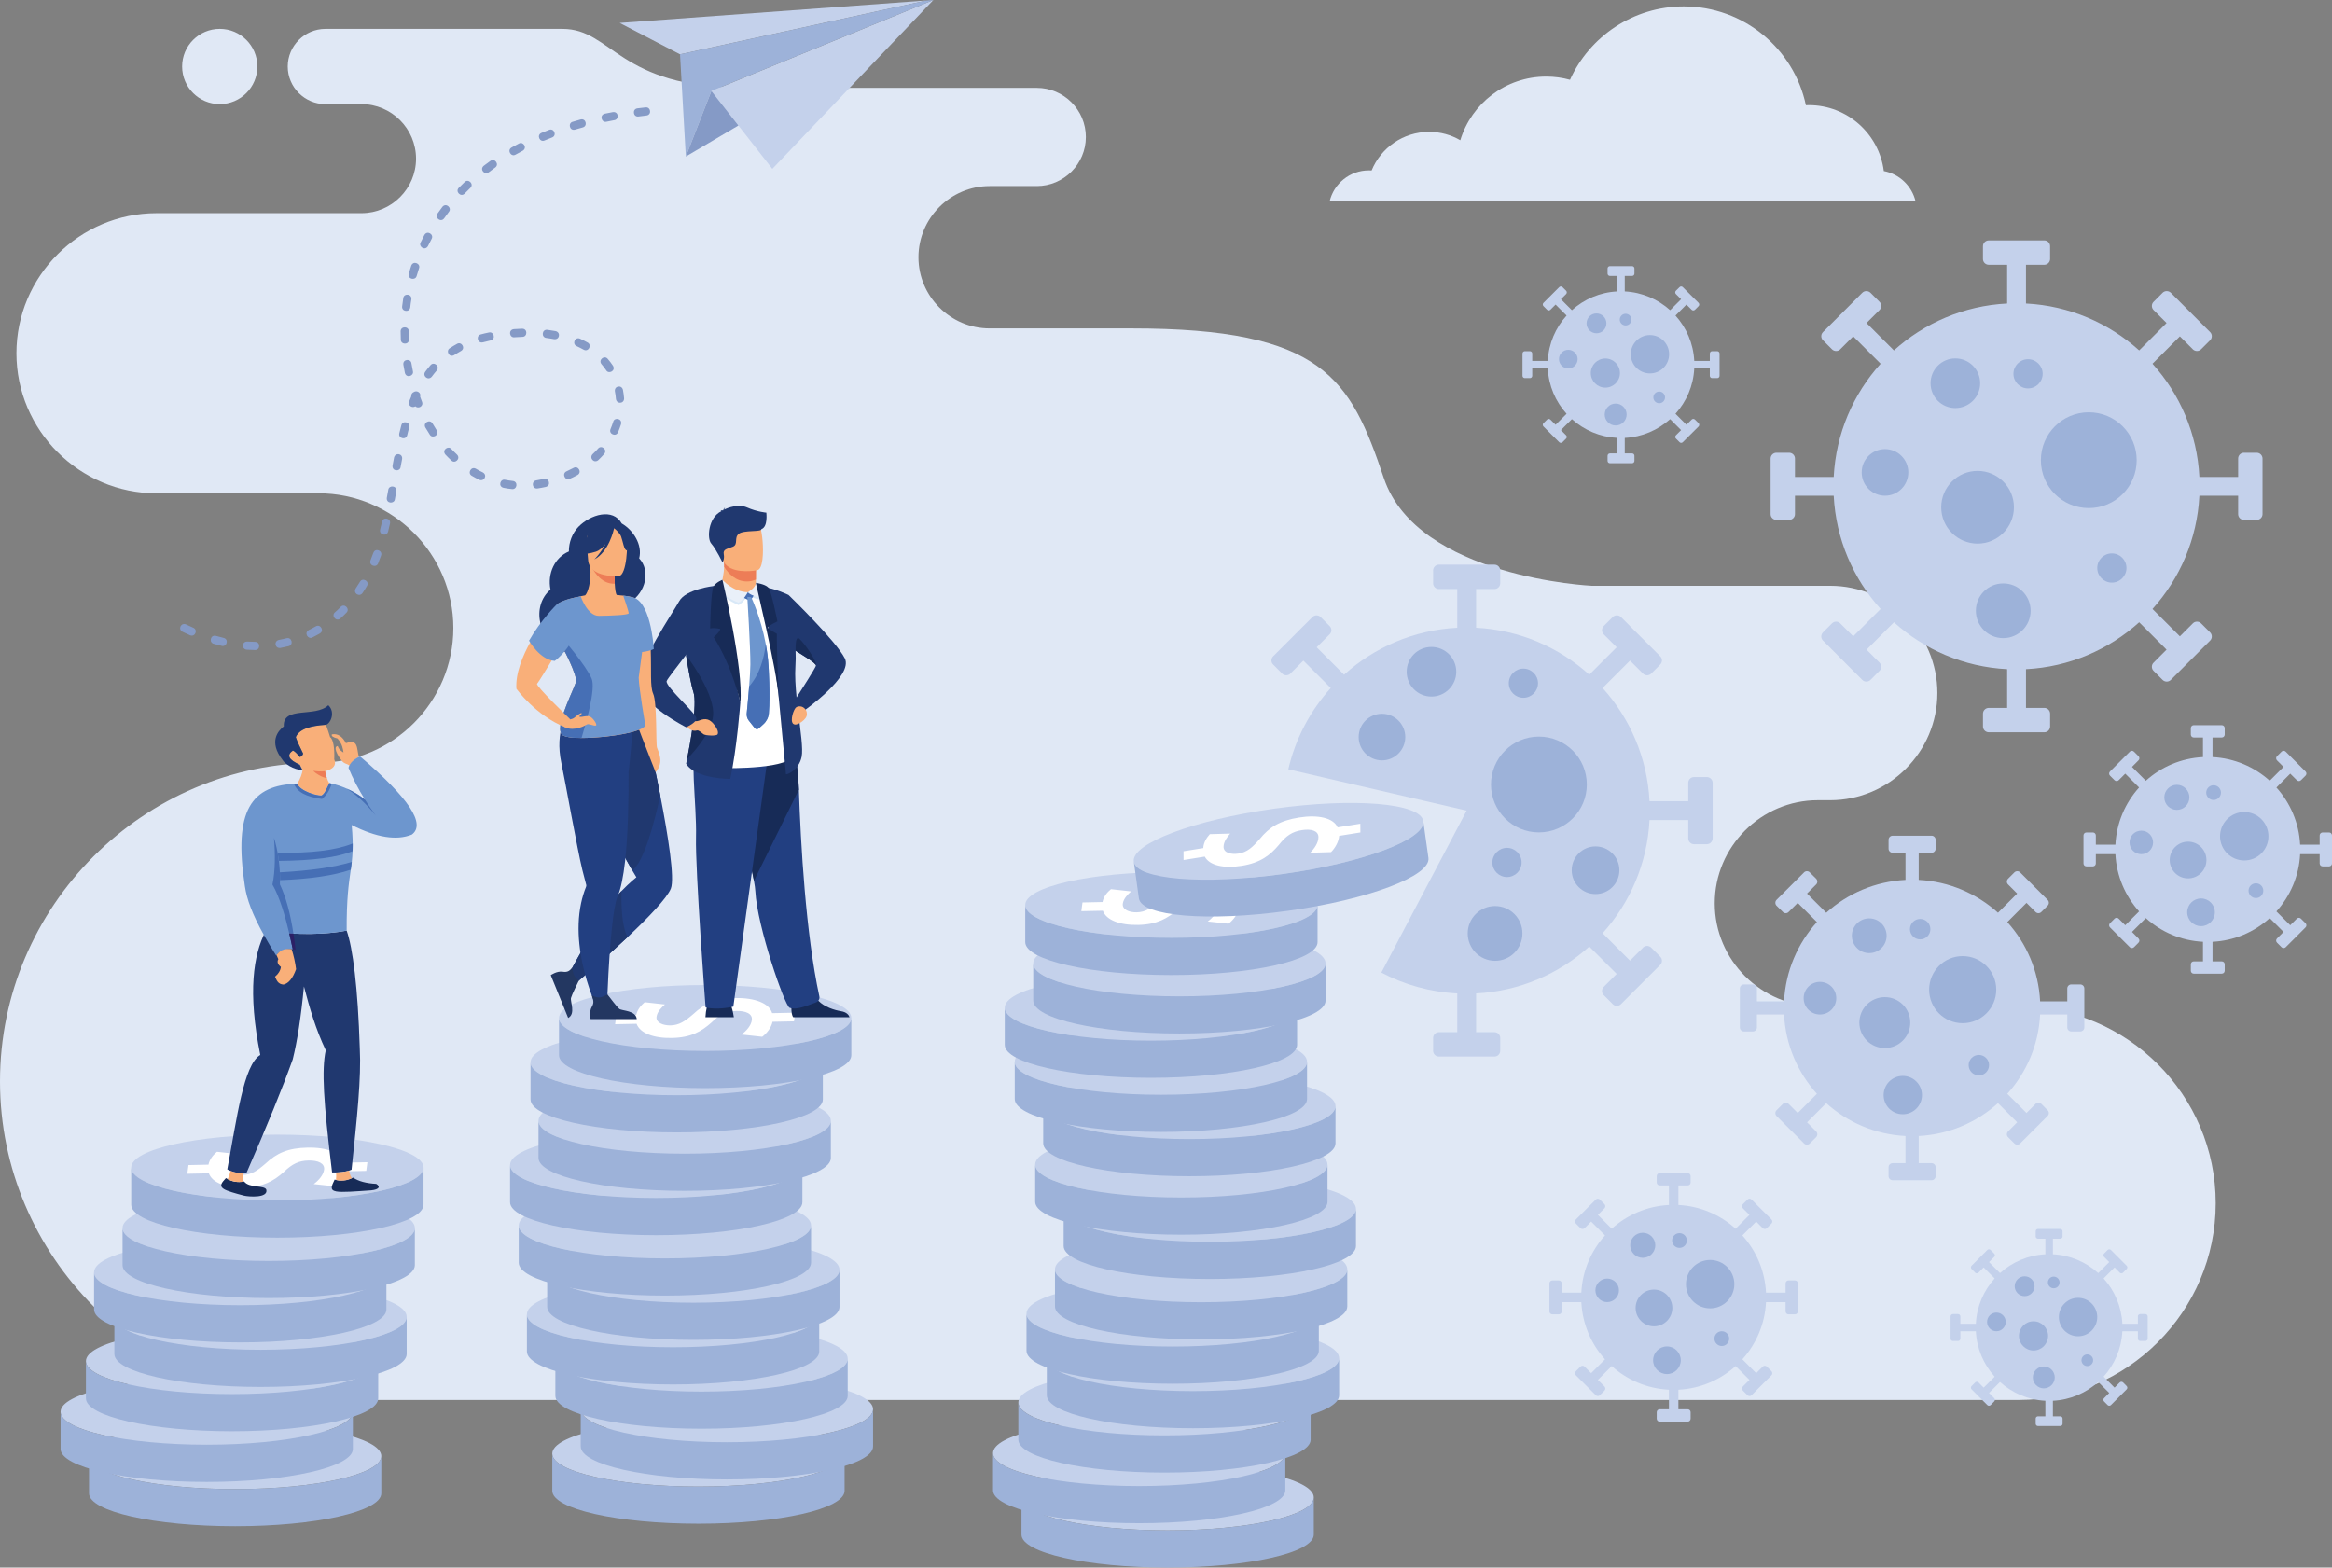 <?xml version="1.0" encoding="UTF-8"?><svg id="a" xmlns="http://www.w3.org/2000/svg" viewBox="0 0 2148.97 1444.55"><rect x="0" y="0" width="2148.97" height="1444.55" fill="#808080" stroke="none"/><path d="M202.51,95.93c19.14,0,34.66-15.52,34.66-34.66s-15.52-34.68-34.66-34.68-34.68,15.52-34.68,34.68,15.54,34.66,34.68,34.66h0ZM1675.16,927.5h185.3c99.73,0,181.36,81.57,181.36,181.32h0c0,99.73-81.62,181.3-181.36,181.3H293.63C132.15,1290.12,0,1158.02,0,996.5H0c0-161.48,132.15-293.61,293.63-293.61h0c68.27,0,124.14-55.87,124.14-124.16h0c0-68.27-55.87-124.14-124.14-124.14H144.2c-70.99,0-129.06-58.08-129.06-129.06h0c0-70.99,58.08-129.08,129.06-129.08h188.92c27.66,0,50.27-22.61,50.27-50.23h0c0-27.64-22.61-50.27-50.27-50.27h-33.28c-19.06,0-34.68-15.59-34.68-34.66h0c0-19.08,15.61-34.68,34.68-34.68h218.55c46.03,0,51.15,54.37,167.4,54.37h269.63c24.87,0,45.22,20.35,45.22,45.26h0c0,24.89-20.35,45.24-45.22,45.24h-43.47c-36.07,0-65.59,29.52-65.59,65.57h0c0,36.07,29.52,65.59,65.59,65.59h130.79c176.64,0,201.54,46.14,232.49,137.95,30.95,91.8,191.59,99.22,191.59,99.22h219.69c54.37,0,98.81,44.43,98.81,98.8h0c0,54.35-44.45,98.81-98.81,98.81h-11.33c-52.24,0-95.03,42.74-95.03,95.03h0c0,52.27,42.8,95.07,95.03,95.07h0Z" style="fill:#e0e8f5; fill-rule:evenodd;"/><path d="M643.62,1309.2c-74.4,0-134.69,13.59-134.69,30.36s60.28,30.36,134.69,30.36,134.67-13.59,134.67-30.36-60.28-30.36-134.67-30.36Z" style="fill:#c4d1eb; fill-rule:evenodd;"/><path d="M216.73,1311.5c74.37,0,134.65,13.59,134.65,30.36s-60.28,30.36-134.65,30.36-134.7-13.59-134.7-30.36,60.32-30.36,134.7-30.36Z" style="fill:#c4d1eb; fill-rule:evenodd;"/><path d="M1075.98,1349.57c74.37,0,134.68,13.59,134.68,30.36s-60.32,30.36-134.68,30.36-134.67-13.59-134.67-30.36,60.28-30.36,134.67-30.36Z" style="fill:#c4d1eb; fill-rule:evenodd;"/><path d="M646.48,1221.66c74.37,0,134.69,13.59,134.69,30.36s-60.32,30.36-134.69,30.36-134.7-13.59-134.7-30.36,60.32-30.36,134.7-30.36Z" style="fill:#c4d1eb; fill-rule:evenodd;"/><path d="M213.85,1223.96c-74.39,0-134.67,13.59-134.67,30.36s60.28,30.36,134.67,30.36,134.68-13.59,134.68-30.36-60.28-30.36-134.68-30.36Z" style="fill:#c4d1eb; fill-rule:evenodd;"/><path d="M1073.09,1262.03c-74.35,0-134.67,13.59-134.67,30.36s60.32,30.36,134.67,30.36,134.68-13.59,134.68-30.36-60.28-30.36-134.68-30.36Z" style="fill:#c4d1eb; fill-rule:evenodd;"/><path d="M638.95,1139.78c74.39,0,134.67,13.59,134.67,30.36s-60.28,30.36-134.67,30.36-134.7-13.63-134.7-30.36,60.32-30.36,134.7-30.36Z" style="fill:#c4d1eb; fill-rule:evenodd;"/><path d="M221.36,1142.1c-74.35,0-134.67,13.59-134.67,30.36s60.32,30.34,134.67,30.34,134.7-13.57,134.7-30.34-60.28-30.36-134.7-30.36Z" style="fill:#c4d1eb; fill-rule:evenodd;"/><path d="M1080.64,1180.15c-74.39,0-134.7,13.59-134.7,30.36s60.32,30.36,134.7,30.36,134.67-13.59,134.67-30.36-60.28-30.36-134.67-30.36Z" style="fill:#c4d1eb; fill-rule:evenodd;"/><path d="M669.83,1268.35c-74.39,0-134.67,13.59-134.67,30.36s60.28,30.36,134.67,30.36,134.7-13.59,134.7-30.36-60.32-30.36-134.7-30.36Z" style="fill:#c4d1eb; fill-rule:evenodd;"/><path d="M190.48,1270.68c74.39,0,134.7,13.59,134.7,30.36s-60.32,30.36-134.7,30.36-134.65-13.59-134.65-30.36,60.28-30.36,134.65-30.36Z" style="fill:#c4d1eb; fill-rule:evenodd;"/><path d="M1049.73,1308.76c74.39,0,134.7,13.59,134.7,30.36s-60.32,30.32-134.7,30.32-134.65-13.56-134.65-30.32,60.28-30.36,134.65-30.36Z" style="fill:#c4d1eb; fill-rule:evenodd;"/><path d="M620.23,1180.81c74.39,0,134.7,13.63,134.7,30.36s-60.32,30.36-134.7,30.36-134.67-13.59-134.67-30.36,60.3-30.36,134.67-30.36Z" style="fill:#c4d1eb; fill-rule:evenodd;"/><path d="M240.07,1183.15c-74.39,0-134.67,13.59-134.67,30.36s60.28,30.36,134.67,30.36,134.7-13.59,134.7-30.36-60.32-30.36-134.7-30.36Z" style="fill:#c4d1eb; fill-rule:evenodd;"/><path d="M1099.32,1221.22c-74.39,0-134.67,13.59-134.67,30.36s60.28,30.36,134.67,30.36,134.7-13.59,134.7-30.36-60.28-30.36-134.7-30.36Z" style="fill:#c4d1eb; fill-rule:evenodd;"/><path d="M612.72,1098.95c74.37,0,134.69,13.57,134.69,30.34s-60.32,30.36-134.69,30.36-134.7-13.59-134.7-30.36,60.32-30.34,134.7-30.34Z" style="fill:#c4d1eb; fill-rule:evenodd;"/><path d="M247.59,1101.29c-74.37,0-134.65,13.59-134.65,30.36s60.28,30.36,134.65,30.36,134.7-13.59,134.7-30.36-60.32-30.36-134.7-30.36Z" style="fill:#c4d1eb; fill-rule:evenodd;"/><path d="M1106.83,1139.34c-74.33,0-134.65,13.59-134.65,30.36s60.32,30.36,134.65,30.36,134.7-13.59,134.7-30.36-60.28-30.36-134.7-30.36Z" style="fill:#c4d1eb; fill-rule:evenodd;"/><path d="M643.62,1404.16c-74.4,0-134.69-13.59-134.69-30.36v-34.24c0,16.77,60.28,30.36,134.69,30.36s134.67-13.59,134.67-30.36v34.24c0,16.77-60.28,30.36-134.67,30.36Z" style="fill:#9db2d9; fill-rule:evenodd;"/><path d="M216.73,1406.49c74.37,0,134.65-13.59,134.65-30.36v-34.27c0,16.77-60.28,30.36-134.65,30.36s-134.7-13.59-134.7-30.36v34.27c0,16.77,60.32,30.36,134.7,30.36Z" style="fill:#9db2d9; fill-rule:evenodd;"/><path d="M1075.98,1444.55c74.37,0,134.68-13.57,134.68-30.34v-34.27c0,16.77-60.32,30.36-134.68,30.36s-134.67-13.59-134.67-30.36v34.27c0,16.77,60.28,30.34,134.67,30.34Z" style="fill:#9db2d9; fill-rule:evenodd;"/><path d="M646.48,1316.62c74.37,0,134.69-13.59,134.69-30.32v-34.27c0,16.77-60.32,30.36-134.69,30.36s-134.7-13.59-134.7-30.36v34.27c0,16.73,60.32,30.32,134.7,30.32Z" style="fill:#9db2d9; fill-rule:evenodd;"/><path d="M213.85,1318.95c-74.39,0-134.67-13.59-134.67-30.36v-34.27c0,16.77,60.28,30.36,134.67,30.36s134.68-13.59,134.68-30.36v34.27c0,16.77-60.28,30.36-134.68,30.36Z" style="fill:#9db2d9; fill-rule:evenodd;"/><path d="M1073.09,1357.03c-74.35,0-134.67-13.59-134.67-30.36v-34.27c0,16.77,60.32,30.36,134.67,30.36s134.68-13.59,134.68-30.36v34.27c0,16.77-60.28,30.36-134.68,30.36Z" style="fill:#9db2d9; fill-rule:evenodd;"/><path d="M638.95,1234.74c74.39,0,134.67-13.59,134.67-30.36v-34.24c0,16.73-60.28,30.36-134.67,30.36s-134.7-13.63-134.7-30.36v34.24c0,16.77,60.32,30.36,134.7,30.36Z" style="fill:#9db2d9; fill-rule:evenodd;"/><path d="M221.4,1237.07c-74.39,0-134.7-13.59-134.7-30.36v-34.25c0,16.77,60.32,30.34,134.7,30.34s134.67-13.57,134.67-30.34v34.25c0,16.77-60.28,30.36-134.67,30.36Z" style="fill:#9db2d9; fill-rule:evenodd;"/><path d="M1080.64,1275.15c-74.39,0-134.7-13.59-134.7-30.36v-34.27c0,16.77,60.32,30.36,134.7,30.36s134.67-13.59,134.67-30.36v34.27c0,16.77-60.28,30.36-134.67,30.36Z" style="fill:#9db2d9; fill-rule:evenodd;"/><path d="M669.83,1363.34c-74.39,0-134.67-13.59-134.67-30.36v-34.27c0,16.77,60.28,30.36,134.67,30.36s134.7-13.59,134.7-30.36v34.27c0,16.77-60.32,30.36-134.7,30.36Z" style="fill:#9db2d9; fill-rule:evenodd;"/><path d="M190.48,1365.64c74.39,0,134.7-13.59,134.7-30.36v-34.24c0,16.77-60.32,30.32-134.7,30.32s-134.65-13.55-134.65-30.32v34.24c0,16.77,60.28,30.36,134.65,30.36Z" style="fill:#9db2d9; fill-rule:evenodd;"/><path d="M1049.73,1403.72c74.39,0,134.7-13.59,134.7-30.36v-34.24c0,16.77-60.32,30.32-134.7,30.32s-134.65-13.56-134.65-30.32v34.24c0,16.77,60.28,30.36,134.65,30.36Z" style="fill:#9db2d9; fill-rule:evenodd;"/><path d="M620.23,1275.81c74.39,0,134.7-13.59,134.7-30.36v-34.27c0,16.77-60.32,30.36-134.7,30.36s-134.67-13.59-134.67-30.36v34.27c0,16.77,60.3,30.36,134.67,30.36Z" style="fill:#9db2d9; fill-rule:evenodd;"/><path d="M240.07,1278.1c-74.39,0-134.67-13.59-134.67-30.36v-34.24c0,16.77,60.28,30.36,134.67,30.36s134.7-13.59,134.7-30.36v34.24c0,16.77-60.32,30.36-134.7,30.36Z" style="fill:#9db2d9; fill-rule:evenodd;"/><path d="M1099.32,1316.18c-74.39,0-134.67-13.59-134.67-30.36v-34.24c0,16.77,60.28,30.36,134.67,30.36s134.7-13.59,134.7-30.36v34.24c0,16.77-60.32,30.36-134.7,30.36Z" style="fill:#9db2d9; fill-rule:evenodd;"/><path d="M612.72,1193.93c74.37,0,134.69-13.59,134.69-30.36v-34.27c0,16.77-60.32,30.36-134.69,30.36s-134.7-13.59-134.7-30.36v34.27c0,16.77,60.32,30.36,134.7,30.36Z" style="fill:#9db2d9; fill-rule:evenodd;"/><path d="M247.59,1196.22c-74.37,0-134.65-13.57-134.65-30.34v-34.24c0,16.77,60.28,30.36,134.65,30.36s134.7-13.59,134.7-30.36v34.24c0,16.77-60.32,30.34-134.7,30.34Z" style="fill:#9db2d9; fill-rule:evenodd;"/><path d="M1106.83,1234.3c-74.33,0-134.65-13.59-134.65-30.36v-34.24c0,16.77,60.32,30.36,134.65,30.36s134.7-13.59,134.7-30.36v34.24c0,16.77-60.28,30.36-134.7,30.36Z" style="fill:#9db2d9; fill-rule:evenodd;"/><path d="M1360.24,578.5c40.04,2.06,76.39,18.05,104.31,43.24l25.24-25.25-11.97-11.98c-2.04-2.06-2.04-5.46,0-7.53l8.36-8.36c2.09-2.06,5.46-2.06,7.53,0l36.24,36.24c2.09,2.08,2.06,5.44,0,7.51l-8.36,8.38c-2.09,2.08-5.44,2.08-7.53,0l-11.98-11.98-25.25,25.24c25.18,27.92,41.18,64.27,43.22,104.31h35.7v-16.95c0-2.92,2.41-5.29,5.33-5.29h11.81c2.92,0,5.33,2.37,5.33,5.29v51.26c0,2.92-2.41,5.33-5.33,5.33h-11.81c-2.92,0-5.33-2.41-5.33-5.33v-16.95h-35.7c-2.04,40.04-18.04,76.39-43.22,104.31l25.25,25.27,11.98-12.01c2.09-2.06,5.44-2.06,7.53,0l8.36,8.36c2.09,2.09,2.09,5.45,0,7.53l-36.24,36.24c-2.08,2.06-5.44,2.06-7.53,0l-8.36-8.36c-2.04-2.06-2.04-5.46,0-7.53l11.97-11.98-25.24-25.25c-27.92,25.22-64.27,41.18-104.31,43.22v35.71h16.95c2.92,0,5.29,2.41,5.29,5.33v11.79c0,2.94-2.37,5.34-5.29,5.34h-51.26c-2.92,0-5.29-2.41-5.29-5.34v-11.79c0-2.92,2.37-5.33,5.29-5.33h16.95v-35.71c-25.16-1.29-48.88-8.06-69.96-19.21l78.61-149.25-164.35-38.06c6.58-28.39,20.26-54.04,39.12-74.94l-25.25-25.24-11.98,11.98c-2.08,2.04-5.44,2.08-7.53,0l-8.36-8.38c-2.06-2.08-2.06-5.44,0-7.51l36.24-36.24c2.08-2.06,5.44-2.06,7.53,0l8.36,8.36c2.06,2.08,2.06,5.47,0,7.53l-11.98,11.98,25.24,25.25c27.92-25.18,64.27-41.18,104.31-43.24v-35.69h-16.95c-2.92,0-5.29-2.41-5.29-5.33v-11.81c0-2.92,2.37-5.33,5.29-5.33h51.26c2.92,0,5.29,2.41,5.29,5.33v11.81c0,2.92-2.37,5.33-5.29,5.33h-16.95v35.69Z" style="fill:#c4d1eb; fill-rule:evenodd;"/><path d="M1319.1,596.19c12.64,0,22.87,10.23,22.87,22.83s-10.23,22.89-22.87,22.89-22.83-10.23-22.83-22.89,10.23-22.83,22.83-22.83h0Zm151.21,183.8c12.14,0,21.97,9.84,21.97,21.97s-9.83,21.95-21.97,21.95-21.95-9.83-21.95-21.95,9.83-21.97,21.95-21.97h0Zm-81.59,28.25c-7.4,0-13.48-6.02-13.48-13.44s6.08-13.48,13.48-13.48,13.44,6.02,13.44,13.48-6.02,13.44-13.44,13.44h0Zm15.1-165.21c-7.42,0-13.44-5.99-13.44-13.44s6.02-13.44,13.44-13.44,13.48,6.04,13.48,13.44-6.02,13.44-13.48,13.44h0Zm-26.08,191.92c13.92,0,25.2,11.3,25.2,25.22s-11.28,25.24-25.2,25.24-25.22-11.3-25.22-25.24,11.29-25.22,25.22-25.22h0Zm40.37-156.14c24.39,0,44.17,19.76,44.17,44.14s-19.78,44.12-44.17,44.12-44.14-19.76-44.14-44.12,19.76-44.14,44.14-44.14h0Zm-144.6-21.05c11.87,0,21.47,9.64,21.47,21.47s-9.61,21.49-21.47,21.49-21.49-9.61-21.49-21.49,9.61-21.47,21.49-21.47Z" style="fill:#9db2d9; fill-rule:evenodd;"/><path d="M1866.97,279.71c40.04,2.04,76.39,18.04,104.31,43.22l25.24-25.25-11.98-11.98c-2.08-2.09-2.08-5.46,0-7.53l8.36-8.38c2.09-2.04,5.45-2.04,7.53,0l36.24,36.26c2.06,2.08,2.06,5.44,0,7.51l-8.36,8.34c-2.08,2.08-5.49,2.08-7.53,.04l-11.98-11.98-25.25,25.24c25.18,27.92,41.18,64.27,43.22,104.31h35.71v-16.95c0-2.92,2.37-5.33,5.29-5.33h11.85c2.92,0,5.33,2.41,5.33,5.33v51.26c0,2.92-2.41,5.29-5.33,5.29h-11.85c-2.92,0-5.29-2.37-5.29-5.29v-16.95h-35.71c-2.04,40.04-18.04,76.39-43.22,104.31l25.25,25.24,11.98-11.98c2.04-2.09,5.46-2.09,7.53,0l8.36,8.36c2.06,2.09,2.06,5.46,0,7.53l-36.24,36.24c-2.08,2.06-5.44,2.06-7.53,0l-8.36-8.36c-2.08-2.09-2.08-5.46,0-7.53l11.98-11.99-25.24-25.24c-27.92,25.18-64.27,41.18-104.31,43.22v35.69h16.95c2.92,0,5.29,2.39,5.29,5.31v11.83c0,2.94-2.37,5.35-5.29,5.35h-51.26c-2.92,0-5.33-2.41-5.33-5.35v-11.83c0-2.92,2.41-5.31,5.33-5.31h16.95v-35.69c-40.04-2.04-76.42-18.04-104.31-43.22l-25.24,25.24,11.97,11.99c2.06,2.08,2.06,5.44-.04,7.53l-8.32,8.36c-2.09,2.06-5.49,2.06-7.53,0l-36.24-36.24c-2.09-2.08-2.09-5.44,0-7.53l8.36-8.36c2.06-2.09,5.45-2.09,7.53,0l11.97,11.98,25.25-25.24c-25.22-27.92-41.18-64.27-43.22-104.31h-35.7v16.95c0,2.92-2.41,5.29-5.33,5.29h-11.79c-2.94,0-5.34-2.37-5.34-5.29v-51.26c0-2.92,2.41-5.33,5.34-5.33h11.79c2.92,0,5.33,2.41,5.33,5.33v16.95h35.7c2.04-40.04,18-76.39,43.22-104.31l-25.25-25.24-11.97,11.98c-2.08,2.04-5.44,2.04-7.53,0l-8.36-8.38c-2.09-2.08-2.09-5.44,0-7.51l36.24-36.26c2.04-2.04,5.44-2.04,7.53,0l8.36,8.38c2.06,2.04,2.06,5.44,0,7.53l-12.01,11.98,25.24,25.25c27.92-25.18,64.3-41.18,104.34-43.22v-35.71h-16.95c-2.92,0-5.33-2.37-5.33-5.33v-11.81c0-2.92,2.41-5.33,5.33-5.33h51.26c2.92,0,5.29,2.41,5.29,5.33v11.81c0,2.92-2.41,5.33-5.29,5.33h-16.95v35.71Z" style="fill:#c4d1eb; fill-rule:evenodd;"/><path d="M1801.86,330.29c12.65,0,22.88,10.23,22.88,22.89s-10.23,22.87-22.88,22.87-22.83-10.23-22.83-22.87,10.23-22.89,22.83-22.89h0Zm144.27,206.61c-7.44,0-13.48-6.02-13.48-13.48s6.04-13.44,13.48-13.44,13.44,6.02,13.44,13.44-6.02,13.48-13.44,13.48h0Zm-77.27-178.95c-7.4,0-13.45-6.02-13.45-13.48s6.04-13.44,13.45-13.44,13.48,6.02,13.48,13.44-6.02,13.48-13.48,13.48h0Zm-22.87,179.68c13.96,0,25.25,11.28,25.25,25.2s-11.3,25.25-25.25,25.25-25.2-11.3-25.2-25.25,11.28-25.2,25.2-25.2h0Zm78.85-157.68c24.39,0,44.14,19.76,44.14,44.15s-19.74,44.14-44.14,44.14-44.14-19.76-44.14-44.14,19.76-44.15,44.14-44.15h0Zm-187.78,33.91c11.83,0,21.47,9.61,21.47,21.47s-9.64,21.49-21.47,21.49-21.49-9.61-21.49-21.49,9.61-21.47,21.49-21.47h0Zm85.3,20.09c18.5,0,33.5,15.01,33.5,33.5s-15.01,33.5-33.5,33.5-33.5-14.99-33.5-33.5,15.02-33.5,33.5-33.5Z" style="fill:#9db2d9; fill-rule:evenodd;"/><path d="M1768.1,810.87c28.07,1.4,53.52,12.62,73.08,30.25l17.67-17.67-8.39-8.41c-1.47-1.43-1.47-3.8,0-5.25l5.84-5.86c1.47-1.45,3.84-1.45,5.27,0l25.38,25.37c1.47,1.45,1.47,3.84,0,5.29l-5.84,5.84c-1.47,1.47-3.84,1.47-5.31,0l-8.36-8.39-17.69,17.69c17.65,19.54,28.84,45,30.25,73.06h25.03v-11.87c0-2.06,1.63-3.73,3.71-3.73h8.27c2.04,0,3.73,1.67,3.73,3.73v35.87c0,2.08-1.69,3.73-3.73,3.73h-8.27c-2.08,0-3.71-1.65-3.71-3.73v-11.88h-25.03c-1.41,28.06-12.6,53.52-30.25,73.08l17.69,17.67,8.36-8.39c1.47-1.43,3.84-1.43,5.31,0l5.84,5.88c1.47,1.43,1.47,3.8,0,5.25l-25.38,25.37c-1.43,1.45-3.8,1.45-5.27,0l-5.84-5.84c-1.47-1.47-1.47-3.8,0-5.27l8.39-8.39-17.67-17.69c-19.56,17.65-45.02,28.85-73.08,30.29v25h11.88c2.04,0,3.73,1.67,3.73,3.71v8.3c0,2.04-1.69,3.73-3.73,3.73h-35.87c-2.09,0-3.77-1.69-3.77-3.73v-8.3c0-2.04,1.67-3.71,3.77-3.71h11.83v-25c-28.03-1.43-53.48-12.64-73.03-30.29l-17.69,17.69,8.41,8.39c1.41,1.47,1.41,3.8,0,5.27l-5.9,5.84c-1.41,1.45-3.84,1.45-5.25,0l-25.4-25.37c-1.41-1.45-1.41-3.82,0-5.25l5.9-5.88c1.41-1.43,3.8-1.43,5.25,0l8.41,8.39,17.67-17.67c-17.63-19.56-28.85-45.02-30.29-73.08h-24.98v11.88c0,2.04-1.69,3.73-3.73,3.73h-8.3c-2.04,0-3.71-1.65-3.71-3.73v-35.87c0-2.06,1.67-3.73,3.71-3.73h8.3c2.04,0,3.73,1.67,3.73,3.73v11.87h24.98c1.43-28.07,12.66-53.52,30.29-73.06l-17.67-17.69-8.41,8.39c-1.45,1.47-3.84,1.47-5.25,0l-5.9-5.84c-1.41-1.45-1.41-3.84,0-5.29l25.4-25.37c1.41-1.45,3.84-1.45,5.25,0l5.9,5.86c1.41,1.45,1.41,3.82,0,5.25l-8.41,8.41,17.69,17.67c19.54-17.63,45-28.85,73.03-30.25v-25.02h-11.83c-2.06,0-3.77-1.65-3.77-3.73v-8.27c0-2.04,1.67-3.73,3.77-3.73h35.87c2.04,0,3.73,1.69,3.73,3.73v8.27c0,2.08-1.69,3.73-3.73,3.73h-11.88v25.02Z" style="fill:#c4d1eb; fill-rule:evenodd;"/><path d="M1722.51,846.31c8.87,0,16.03,7.16,16.03,16s-7.16,16-16.03,16-16-7.16-16-16,7.16-16,16-16h0Zm101.02,144.68c-5.2,0-9.39-4.24-9.39-9.44s4.19-9.42,9.39-9.42,9.42,4.24,9.42,9.42-4.21,9.44-9.42,9.44h0Zm-54.07-125.32c-5.22,0-9.42-4.24-9.42-9.42s4.21-9.42,9.42-9.42,9.42,4.19,9.42,9.42-4.24,9.42-9.42,9.42h0Zm-16.03,125.83c9.79,0,17.69,7.92,17.69,17.67s-7.9,17.65-17.69,17.65-17.65-7.9-17.65-17.65,7.9-17.67,17.65-17.67h0Zm55.19-110.42c17.1,0,30.95,13.85,30.95,30.91s-13.85,30.91-30.95,30.91-30.89-13.85-30.89-30.91,13.83-30.91,30.89-30.91h0Zm-131.51,23.75c8.32,0,15.04,6.72,15.04,15.02s-6.72,15.04-15.04,15.04-15.02-6.72-15.02-15.04,6.72-15.02,15.02-15.02h0Zm59.77,14.07c12.97,0,23.45,10.49,23.45,23.45s-10.49,23.45-23.45,23.45-23.46-10.49-23.46-23.45,10.49-23.45,23.46-23.45Z" style="fill:#9db2d9; fill-rule:evenodd;"/><path d="M2038.87,697.69c20.24,1.03,38.61,9.09,52.71,21.8l12.75-12.75-6.06-6.06c-1.03-1.03-1.03-2.74,0-3.8l4.24-4.21c1.01-1.05,2.74-1.05,3.8,0l18.29,18.31c1.07,1.03,1.07,2.74,0,3.8l-4.24,4.21c-1.01,1.05-2.74,1.05-3.78,0l-6.08-6.04-12.75,12.77c12.71,14.09,20.83,32.47,21.86,52.68h18v-8.54c0-1.51,1.25-2.72,2.72-2.72h5.99c1.45,0,2.66,1.21,2.66,2.72v25.9c0,1.45-1.21,2.66-2.66,2.66h-5.99c-1.47,0-2.72-1.21-2.72-2.66v-8.6h-18c-1.03,20.24-9.15,38.63-21.86,52.73l12.75,12.75,6.08-6.06c1.05-1.07,2.77-1.07,3.78,0l4.24,4.22c1.07,1.07,1.07,2.75,0,3.8l-18.29,18.31c-1.07,1.01-2.79,1.01-3.8,0l-4.24-4.24c-1.03-1.03-1.03-2.74,0-3.8l6.06-6.06-12.75-12.75c-14.11,12.75-32.47,20.83-52.71,21.84v18.05h8.54c1.51,0,2.7,1.21,2.7,2.66v5.99c0,1.47-1.19,2.68-2.7,2.68h-25.86c-1.47,0-2.66-1.21-2.66-2.68v-5.99c0-1.45,1.19-2.66,2.66-2.66h8.54v-18.05c-20.24-1.01-38.57-9.09-52.68-21.84l-12.75,12.75,6.02,6.06c1.07,1.07,1.07,2.77,0,3.8l-4.21,4.24c-1.05,1.01-2.77,1.01-3.8,0l-18.29-18.31c-1.06-1.05-1.06-2.77,0-3.8l4.21-4.22c1.05-1.07,2.77-1.07,3.8,0l6.06,6.06,12.75-12.75c-12.71-14.11-20.79-32.49-21.82-52.73h-18.04v8.6c0,1.45-1.21,2.66-2.7,2.66h-5.97c-1.49,0-2.7-1.21-2.7-2.66v-25.9c0-1.51,1.21-2.72,2.7-2.72h5.97c1.49,0,2.7,1.21,2.7,2.72v8.54h18.04c1.03-20.2,9.11-38.59,21.82-52.68l-12.75-12.77-6.06,6.04c-1.03,1.05-2.75,1.05-3.8,0l-4.21-4.21c-1.06-1.07-1.06-2.77,0-3.8l18.29-18.31c1.03-1.05,2.75-1.05,3.8,0l4.21,4.21c1.07,1.07,1.07,2.77,0,3.8l-6.02,6.06,12.75,12.75c14.11-12.71,32.44-20.77,52.68-21.8v-18.05h-8.54c-1.47,0-2.66-1.19-2.66-2.7v-5.95c0-1.51,1.19-2.7,2.66-2.7h25.86c1.51,0,2.7,1.19,2.7,2.7v5.95c0,1.51-1.19,2.7-2.7,2.7h-8.54v18.05Z" style="fill:#c4d1eb; fill-rule:evenodd;"/><path d="M2005.99,723.22c6.39,0,11.57,5.2,11.57,11.59s-5.18,11.53-11.57,11.53-11.55-5.18-11.55-11.53,5.18-11.59,11.55-11.59h0Zm72.88,104.38c-3.76,0-6.8-3.03-6.8-6.8s3.03-6.8,6.8-6.8,6.8,3.03,6.8,6.8-3.03,6.8-6.8,6.8h0Zm-39.03-90.38c-3.75,0-6.78-3.07-6.78-6.79s3.03-6.8,6.78-6.8,6.8,3.03,6.8,6.8-3.07,6.79-6.8,6.79h0Zm-11.53,90.75c7.02,0,12.71,5.69,12.71,12.75s-5.69,12.77-12.71,12.77-12.75-5.71-12.75-12.77,5.69-12.75,12.75-12.75h0Zm39.82-79.64c12.31,0,22.28,9.97,22.28,22.32s-9.97,22.3-22.28,22.3-22.32-9.97-22.32-22.3,9.97-22.32,22.32-22.32h0Zm-94.88,17.14c6.01,0,10.85,4.85,10.85,10.85s-4.85,10.84-10.85,10.84-10.86-4.85-10.86-10.84,4.83-10.85,10.86-10.85h0Zm43.07,10.16c9.37,0,16.95,7.57,16.95,16.92s-7.59,16.92-16.95,16.92-16.9-7.57-16.9-16.92,7.59-16.92,16.9-16.92Z" style="fill:#9db2d9; fill-rule:evenodd;"/><path d="M1546.67,1110.45c20.24,1.03,38.63,9.13,52.73,21.86l12.75-12.76-6.06-6.06c-1.03-1.07-1.03-2.74,0-3.8l4.22-4.22c1.07-1.07,2.75-1.07,3.8,0l18.31,18.29c1.05,1.07,1.05,2.77,0,3.8l-4.24,4.24c-1.03,1.01-2.74,1.01-3.8,0l-6.02-6.06-12.75,12.75c12.71,14.11,20.79,32.47,21.8,52.71h18.05v-8.54c0-1.51,1.21-2.72,2.66-2.72h5.99c1.47,0,2.68,1.21,2.68,2.72v25.86c0,1.45-1.21,2.66-2.68,2.7h-5.99c-1.45,0-2.66-1.25-2.66-2.7v-8.56h-18.05c-1.01,20.24-9.09,38.59-21.8,52.7l12.75,12.75,6.02-6.02c1.07-1.07,2.77-1.07,3.8,0l4.24,4.19c1.05,1.06,1.05,2.79,0,3.8l-18.31,18.31c-1.05,1.07-2.74,1.07-3.8,0l-4.22-4.21c-1.03-1.07-1.03-2.77,0-3.8l6.06-6.06-12.75-12.75c-14.11,12.71-32.49,20.79-52.73,21.8v18.05h8.6c1.45,0,2.66,1.21,2.66,2.7v5.95c0,1.51-1.21,2.72-2.66,2.72h-25.9c-1.47,0-2.68-1.21-2.68-2.72v-5.95c0-1.49,1.21-2.7,2.68-2.7h8.58v-18.05c-20.24-1.01-38.62-9.09-52.71-21.8l-12.76,12.75,6.08,6.06c1.01,1.03,1.01,2.74,0,3.8l-4.24,4.21c-1.03,1.07-2.77,1.07-3.8,0l-18.29-18.31c-1.07-1.01-1.07-2.74,0-3.8l4.22-4.19c1.03-1.07,2.74-1.07,3.8,0l6.02,6.02,12.76-12.75c-12.73-14.11-20.79-32.45-21.82-52.7h-18.05v8.56c0,1.45-1.19,2.7-2.66,2.7h-5.99c-1.51-.04-2.7-1.25-2.7-2.7v-25.86c0-1.51,1.23-2.72,2.7-2.72h5.99c1.47,0,2.66,1.21,2.66,2.72v8.54h18.05c1.03-20.24,9.09-38.61,21.82-52.71l-12.76-12.75-6.02,6.06c-1.07,1.01-2.77,1.01-3.8,0l-4.22-4.24c-1.07-1.03-1.07-2.74,0-3.8l18.29-18.29c1.03-1.07,2.77-1.03,3.8,0l4.24,4.22c1.01,1.07,1.01,2.74,0,3.8l-6.08,6.06,12.76,12.76c14.09-12.73,32.47-20.83,52.71-21.86v-18.05h-8.58c-1.47,0-2.68-1.19-2.68-2.66v-5.99c0-1.47,1.21-2.66,2.68-2.66h25.9c1.45,0,2.66,1.19,2.66,2.66v5.99c0,1.47-1.21,2.66-2.66,2.66h-8.6v18.05Z" style="fill:#c4d1eb; fill-rule:evenodd;"/><path d="M1513.83,1136.02c6.35,0,11.55,5.16,11.55,11.55s-5.2,11.55-11.55,11.55-11.57-5.16-11.57-11.55,5.18-11.55,11.57-11.55h0Zm72.84,104.38c-3.75,0-6.8-3.07-6.8-6.83s3.05-6.8,6.8-6.8,6.79,3.07,6.79,6.8-3.03,6.83-6.79,6.83h0Zm-39.01-90.42c-3.77,0-6.8-3.03-6.8-6.8s3.03-6.8,6.8-6.8,6.8,3.03,6.8,6.8-3.03,6.8-6.8,6.8h0Zm-11.54,90.79c7.04,0,12.75,5.71,12.75,12.75s-5.71,12.73-12.75,12.73-12.76-5.71-12.76-12.73,5.71-12.75,12.76-12.75h0Zm39.82-79.68c12.31,0,22.28,10.01,22.28,22.32s-9.97,22.3-22.28,22.3-22.3-9.97-22.3-22.3,9.97-22.32,22.3-22.32h0Zm-94.88,17.14c5.99,0,10.85,4.85,10.85,10.85s-4.87,10.87-10.85,10.87-10.86-4.89-10.86-10.87,4.87-10.85,10.86-10.85h0Zm43.11,10.16c9.35,0,16.92,7.6,16.92,16.92s-7.57,16.95-16.92,16.95-16.92-7.6-16.92-16.95,7.57-16.92,16.92-16.92Z" style="fill:#9db2d9; fill-rule:evenodd;"/><path d="M1497.24,268.56c16.07,.81,30.62,7.24,41.8,17.32l10.12-10.12-4.79-4.79c-.84-.85-.84-2.19,0-3.03l3.36-3.32c.81-.85,2.19-.85,2.99,0l14.55,14.51c.81,.84,.81,2.19,0,2.99l-3.36,3.36c-.84,.84-2.2,.84-3.03,0l-4.79-4.79-10.12,10.12c10.08,11.19,16.51,25.73,17.32,41.8h14.33v-6.8c0-1.18,.96-2.17,2.11-2.17h4.72c1.19,0,2.15,.99,2.15,2.17v20.53c0,1.16-.95,2.11-2.15,2.11h-4.72c-1.16,0-2.11-.96-2.11-2.11v-6.8h-14.33c-.81,16.03-7.24,30.62-17.32,41.79l10.12,10.12,4.79-4.78c.83-.84,2.19-.84,3.03,0l3.36,3.32c.81,.83,.81,2.19,0,3.03l-14.55,14.49c-.81,.84-2.19,.84-2.99,0l-3.36-3.36c-.84-.79-.84-2.15,0-2.99l4.79-4.78-10.12-10.12c-11.19,10.08-25.73,16.48-41.8,17.32v14.27h6.8c1.18,0,2.11,.95,2.11,2.17v4.7c0,1.18-.94,2.17-2.11,2.17h-20.53c-1.16,0-2.11-.99-2.11-2.17v-4.7c0-1.21,.96-2.17,2.11-2.17h6.8v-14.27c-16.03-.84-30.62-7.24-41.79-17.32l-10.12,10.12,4.81,4.78c.81,.84,.81,2.2,0,2.99l-3.36,3.36c-.84,.84-2.19,.84-3.03,0l-14.51-14.49c-.83-.84-.83-2.2,0-3.03l3.33-3.32c.84-.84,2.24-.84,3.05,0l4.81,4.78,10.12-10.12c-10.12-11.17-16.51-25.75-17.32-41.79h-14.33v6.8c0,1.16-.94,2.11-2.11,2.11h-4.74c-1.17,0-2.13-.96-2.13-2.11v-20.53c0-1.18,.96-2.17,2.13-2.17h4.74c1.17,0,2.11,.99,2.11,2.17v6.8h14.33c.81-16.07,7.2-30.65,17.32-41.8l-10.12-10.12-4.81,4.79c-.81,.84-2.2,.84-3.05,0l-3.33-3.36c-.83-.81-.83-2.15,0-2.99l14.51-14.51c.84-.85,2.19-.85,3.03,0l3.36,3.32c.81,.84,.81,2.19,0,3.03l-4.81,4.79,10.12,10.12c11.17-10.08,25.75-16.51,41.79-17.32v-14.29h-6.8c-1.16,0-2.11-.99-2.11-2.15v-4.72c0-1.19,.96-2.15,2.11-2.15h20.53c1.18,0,2.11,.99,2.11,2.15v4.72c0,1.16-.94,2.15-2.11,2.15h-6.8v14.29Z" style="fill:#c4d1eb; fill-rule:evenodd;"/><path d="M1471.2,288.84c5.03,0,9.13,4.1,9.13,9.17s-4.1,9.13-9.13,9.13-9.17-4.08-9.17-9.13,4.08-9.17,9.17-9.17h0Zm57.8,82.78c-2.99,0-5.42-2.41-5.42-5.4s2.42-5.38,5.42-5.38,5.36,2.42,5.36,5.38-2.41,5.4-5.36,5.4h0Zm-30.99-71.7c-2.96,0-5.38-2.42-5.38-5.38s2.42-5.4,5.38-5.4,5.4,2.41,5.4,5.4-2.41,5.38-5.4,5.38h0Zm-9.13,72c5.58,0,10.08,4.54,10.08,10.08s-4.5,10.12-10.08,10.12-10.12-4.54-10.12-10.12,4.52-10.08,10.12-10.08h0Zm31.55-63.16c9.79,0,17.69,7.9,17.69,17.69s-7.9,17.67-17.69,17.67-17.67-7.92-17.67-17.67,7.92-17.69,17.67-17.69h0Zm-75.21,13.59c4.7,0,8.58,3.84,8.58,8.58s-3.88,8.63-8.58,8.63-8.63-3.88-8.63-8.63,3.84-8.58,8.63-8.58h0Zm34.14,8.03c7.42,0,13.45,6.01,13.45,13.41s-6.02,13.44-13.45,13.44-13.41-6.02-13.41-13.44,6.01-13.41,13.41-13.41Z" style="fill:#9db2d9; fill-rule:evenodd;"/><path d="M1891.78,1155.85c16.03,.81,30.6,7.24,41.78,17.32l10.12-10.12-4.78-4.81c-.85-.81-.85-2.17,0-2.99l3.32-3.36c.83-.81,2.19-.81,3.03,0l14.49,14.53c.85,.81,.85,2.2,0,2.99l-3.32,3.38c-.83,.83-2.19,.83-3.03,0l-4.78-4.83-10.12,10.12c10.08,11.22,16.47,25.75,17.3,41.82h14.29v-6.8c0-1.16,.99-2.15,2.17-2.15h4.7c1.17,0,2.17,.99,2.17,2.15v20.53c0,1.18-.99,2.13-2.17,2.13h-4.7c-1.17,0-2.17-.95-2.17-2.13v-6.8h-14.29c-.83,16.05-7.22,30.62-17.3,41.8l10.12,10.12,4.78-4.83c.84-.79,2.2-.79,3.03,0l3.32,3.36c.85,.84,.85,2.2,0,3.03l-14.49,14.51c-.84,.81-2.2,.81-3.03,0l-3.32-3.36c-.85-.85-.85-2.19,0-2.99l4.78-4.83-10.12-10.12c-11.18,10.12-25.75,16.53-41.78,17.32v14.33h6.8c1.16,0,2.11,.96,2.11,2.11v4.76c0,1.18-.95,2.11-2.11,2.11h-20.54c-1.17,0-2.13-.94-2.13-2.11v-4.76c0-1.16,.95-2.11,2.13-2.11h6.8v-14.33c-16.05-.79-30.62-7.2-41.8-17.32l-10.12,10.12,4.79,4.83c.83,.81,.83,2.15,0,2.99l-3.33,3.36c-.84,.81-2.2,.81-3.03,0l-14.51-14.51c-.84-.83-.84-2.19,0-3.03l3.32-3.36c.84-.79,2.19-.79,3.03,0l4.79,4.83,10.12-10.12c-10.08-11.19-16.53-25.75-17.32-41.8h-14.29v6.8c0,1.18-.99,2.13-2.15,2.13h-4.72c-1.21,0-2.15-.95-2.15-2.13v-20.53c0-1.16,.94-2.15,2.15-2.15h4.72c1.16,0,2.15,.99,2.15,2.15v6.8h14.29c.79-16.07,7.24-30.6,17.32-41.82l-10.12-10.12-4.79,4.83c-.84,.83-2.19,.83-3.03,0l-3.32-3.38c-.84-.79-.84-2.19,0-2.99l14.51-14.53c.83-.81,2.19-.81,3.03,0l3.33,3.36c.83,.83,.83,2.19,0,2.99l-4.79,4.81,10.12,10.12c11.19-10.08,25.75-16.51,41.8-17.32v-14.31h-6.8c-1.17,0-2.13-.96-2.13-2.13v-4.74c0-1.17,.95-2.13,2.13-2.13h20.54c1.16,0,2.11,.96,2.11,2.13v4.74c0,1.17-.95,2.13-2.11,2.13h-6.8v14.31Z" style="fill:#c4d1eb; fill-rule:evenodd;"/><path d="M1865.72,1176.13c5.05,0,9.15,4.1,9.15,9.18s-4.1,9.13-9.15,9.13-9.16-4.1-9.16-9.13,4.1-9.18,9.16-9.18h0Zm57.76,82.76c-2.96,0-5.36-2.39-5.36-5.38s2.41-5.4,5.36-5.4,5.4,2.41,5.4,5.4-2.41,5.38-5.4,5.38h0Zm-30.95-71.69c-2.96,0-5.36-2.41-5.36-5.4s2.41-5.38,5.36-5.38,5.42,2.42,5.42,5.38-2.42,5.4-5.42,5.4h0Zm-9.13,72.02c5.55,0,10.08,4.48,10.08,10.08s-4.54,10.12-10.08,10.12-10.12-4.54-10.12-10.12,4.54-10.08,10.12-10.08h0Zm31.57-63.2c9.75,0,17.67,7.92,17.67,17.71s-7.92,17.69-17.67,17.69-17.69-7.93-17.69-17.69,7.93-17.71,17.69-17.71h0Zm-75.27,13.57c4.76,0,8.61,3.88,8.61,8.63s-3.86,8.58-8.61,8.58-8.58-3.84-8.58-8.58,3.82-8.63,8.58-8.63h0Zm34.2,8.04c7.42,0,13.44,6.02,13.44,13.45s-6.02,13.44-13.44,13.44-13.41-6.02-13.41-13.44,5.99-13.45,13.41-13.45Z" style="fill:#9db2d9; fill-rule:evenodd;"/><path d="M1765.25,185.64h-540.01c3.88-16.42,18.61-28.62,36.2-28.62,.84,0,1.69,0,2.53,.07,8.54-20.86,29.04-35.58,53.01-35.58,10.49,0,20.28,2.81,28.71,7.73,10.3-33.98,41.84-58.66,79.18-58.66,7.55,0,14.93,1.03,21.91,2.96,18.05-39.89,58.21-67.63,104.86-67.63,55.3,0,101.5,39.03,112.52,91.05,.92-.04,1.87-.07,2.79-.07,35.43,0,64.65,26.52,69.01,60.76,14.44,2.7,25.93,13.78,29.29,27.99Z" style="fill:#e0e8f5; fill-rule:evenodd;"/><polygon points="860.13 0 655.57 83.88 711.72 155.62 860.13 0" style="fill:#c4d1eb; fill-rule:evenodd;"/><polygon points="626.66 50.05 853.88 .44 571.03 21.12 626.66 50.05" style="fill:#c4d1eb; fill-rule:evenodd;"/><polygon points="626.66 50.05 632.01 144.24 655.57 83.88 860.13 0 853.88 .44 626.66 50.05" style="fill:#9db2d9; fill-rule:evenodd;"/><polygon points="632.01 144.24 680.44 115.66 655.57 83.88 632.01 144.24" style="fill:#859ac6; fill-rule:evenodd;"/><path d="M594.93,98.96c4.81-.57,5.91,6.87,.84,7.49l-7.46,.92c-4.9,.59-5.88-6.91-.88-7.53l7.49-.88h0ZM168.17,582.23c-4.5-2.55-1.25-8.72,3.25-6.8,2.22,1.03,4.43,2.09,6.69,3.07,4.61,1.98,1.65,8.89-2.96,6.94l-6.98-3.21h0Zm28.74,11.04c-4.52-1.14-3.07-8.54,2.06-7.27,2.37,.66,4.7,1.29,7.13,1.87,4.96,1.23,2.96,8.5-1.73,7.35-2.52-.59-4.96-1.25-7.46-1.95h0Zm30.43,5.47c-4.96-.61-4.59-7.51,.48-7.51,2.46,.15,4.87,.26,7.31,.29,4.94,0,5.01,7.51-.04,7.51-2.55-.15-5.14-.15-7.75-.29h0Zm31.02-1.6c-5,.62-6.28-6.21-1.38-7.42,2.41-.44,4.74-.97,7.11-1.56,4.87-1.21,6.69,6.1,1.87,7.33-2.52,.62-5.09,1.18-7.6,1.65h0Zm29.55-9.72c-3.82,2.19-8.14-4.02-3.36-6.8,2.2-1.03,4.32-2.22,6.43-3.4,4.43-2.52,8.04,4.1,3.84,6.5-2.26,1.29-4.55,2.55-6.91,3.69h0Zm25.77-17.47c-4.1,3.4-8.6-2.66-5.05-5.62,1.76-1.54,3.69-3.32,5.27-5.05,3.62-3.62,8.83,1.87,5.4,5.27-1.82,1.85-3.65,3.66-5.62,5.4h0Zm20.35-23.42c-2.79,3.88-8.89,.33-6.25-4.24,1.34-2.04,2.66-4.1,3.93-6.17,2.39-4.17,9.07-.62,6.47,3.88-1.3,2.22-2.7,4.39-4.15,6.54h0Zm14.42-27.4c-1.67,4.5-8.83,2.09-7.02-2.77,.92-2.26,1.76-4.57,2.61-6.91,1.82-4.89,8.76-1.97,7.13,2.48-.88,2.42-1.76,4.83-2.72,7.2h0Zm9.18-29.26c-1.21,4.87-8.52,2.99-7.35-1.8l1.75-7.25c1.25-5.09,8.49-2.98,7.35,1.63l-1.74,7.42h0Zm6.24-29.74c-.55,4.37-8.12,4.1-7.42-1.4l1.36-7.38c.53-4.44,8.1-4.11,7.4,1.32l-1.34,7.46h0Zm5.29-29.74c-.55,4.41-8.06,4.08-7.42-1.36l1.4-7.46c1.21-4.74,8.08-3.69,7.42,1.43l-1.4,7.38h0Zm6.1-29.35c-1.19,4.87-8.5,2.99-7.29-1.78,.57-2.48,1.19-4.98,1.89-7.42,1.14-4.59,8.54-3.03,7.27,2.02-.73,2.26-1.29,4.89-1.87,7.18h0Zm7.53-26.6c-2.66,1.98-7.2-.57-5.73-4.48,.62-1.62,1.27-3.18,1.97-4.76-.33-1.86,.88-3.36,2.42-3.99,2.55-1.71,6.91,.59,5.69,4.35,.55,1.58,1.18,3.21,1.78,4.79,1.58,4.11-3.58,6.74-6.13,4.08h0Zm15.13-27.33c-3.32,3.99-8.85-.57-6.08-4.48,1.54-2.13,3.2-4.17,4.9-6.13,3.03-3.66,9.02,.97,5.69,4.96-1.6,1.84-3.1,3.73-4.52,5.66h0Zm20.66-19.91c-4.78,2.76-7.95-4.08-4.08-6.32,2.19-1.45,4.37-2.77,6.72-4.06,4.08-2.33,8.1,4.06,3.54,6.65-2.13,1.18-4.17,2.42-6.19,3.73h0Zm26.39-11.72c-4.98,1.23-6.61-6.13-1.95-7.31,2.52-.66,5.01-1.29,7.57-1.78,4.39-1.1,6.72,6.06,1.45,7.37-2.37,.51-4.74,1.07-7.07,1.73h0Zm29.04-4.65c-4.43,.55-5.95-6.83-.51-7.53,2.55-.16,5.12-.31,7.68-.39,5.25,0,4.92,7.51,.26,7.51-2.5,.11-4.94,.22-7.42,.4h0Zm29.37,.59c-4.81-.62-4.02-8.12,1.03-7.49,2.55,.33,5.11,.73,7.64,1.21,4.78,1.21,3.73,8.04-1.43,7.42-2.41-.44-4.79-.85-7.24-1.14h0Zm27.99,7.53c-4.39-1.87-1.65-8.89,3.1-6.87,2.48,1.14,4.72,2.33,7.09,3.62,4.21,2.41,.59,9.02-3.8,6.5l3.8-6.5-3.8,6.5c-2.11-1.18-4.21-2.22-6.39-3.25h0Zm22.94,16.66c-3.29-3.95,2.63-8.63,5.69-4.94,1.76,1.98,3.43,4.21,4.87,6.39,2.77,4.83-4.13,7.97-6.28,4.13-1.32-1.93-2.74-3.84-4.28-5.58h0Zm12.31,25.02c-.61-5.07,6.21-6.25,7.42-1.41,.51,2.63,.84,5.25,1.07,7.97,0,5.03-6.91,5.44-7.53,.42-.18-2.37-.48-4.67-.96-6.98h0Zm-1.52,27.99c1.05-4.28,8.5-3.1,7.2,2.26-.81,2.57-1.73,5.01-2.77,7.46-1.95,4.54-8.89,1.62-6.91-2.99,.94-2.22,1.75-4.43,2.48-6.72h0Zm-13.96,24.74c2.99-3.62,8.98,.94,5.62,5-1.71,1.95-3.58,3.91-5.47,5.68-3.91,3.29-8.61-2.02-5.16-5.53,1.76-1.6,3.43-3.36,5.01-5.14h0Zm-22.54,17.78c4.11-2.37,8.06,4.06,3.58,6.61-2.31,1.25-4.65,2.42-7.05,3.47-4.68,2.02-7.49-4.96-3.03-6.89,2.19-.99,4.33-2.06,6.5-3.2h0Zm-27.18,10.16c4.44-1.08,6.72,6.12,1.52,7.42-2.55,.55-5.07,1.03-7.7,1.43-4.98,.62-5.86-6.87-.96-7.49,2.41-.44,4.7-.84,7.13-1.36h0Zm-28.84,1.91c5.12,.62,3.95,8.06-.75,7.49-2.61-.22-5.35-.66-7.86-1.18-5.2-1.29-2.92-8.47,1.52-7.38,2.28,.44,4.79,.84,7.09,1.07h0Zm-27.64-7.86c4.48,2.52,1.23,8.71-3.29,6.8-2.35-1.12-4.68-2.41-6.94-3.73-4.17-2.37-.59-9.02,3.86-6.47,2.06,1.21,4.24,2.39,6.37,3.4h0Zm-23.82-16.44c3.73,3.73-1.84,8.8-5.16,5.47-1.89-1.75-3.8-3.6-5.55-5.51-3.47-4.17,2.66-8.58,5.58-5.07,1.62,1.74,3.4,3.47,5.12,5.11h0Zm-18.72-22.43c2.74,4.78-4.13,7.95-6.32,4.1-1.41-2.17-2.74-4.35-4.06-6.58-2.48-4.39,4.1-8.04,6.54-3.8,1.25,2.11,2.53,4.22,3.84,6.28h0Zm-21.88-54.37c1.1,4.39-6.1,6.76-7.42,1.45-.51-2.52-.99-5-1.4-7.55-.64-5.2,6.87-5.82,7.46-1.18,.44,2.44,.84,4.87,1.36,7.27h0Zm-3.62-29.3c0,5.25-7.53,4.89-7.53,.22-.11-2.57-.18-5.12-.18-7.68,0-4.94,7.57-4.98,7.57,.04,0,2.48,.04,4.92,.15,7.42h0Zm1.18-29.57c-.62,4.94-8.12,4.02-7.49-.94,.29-2.52,.66-5.09,1.05-7.64,.55-4.5,8.12-4.1,7.46,1.29-.48,2.3-.77,4.96-1.01,7.29h0Zm5.88-28.93c-1.14,4.43-8.56,3.07-7.27-2.15,.73-2.46,1.49-4.9,2.3-7.35,1.87-4.94,8.78-1.95,7.16,2.41-.81,2.33-1.52,4.72-2.19,7.09h0Zm10.45-27.59c-2.76,4.83-8.96,.48-6.76-3.36,1.12-2.3,2.26-4.55,3.47-6.87,2.59-4.48,8.98-.51,6.65,3.62-1.18,2.17-2.28,4.39-3.36,6.61h0Zm14.9-25.53c-2.88,4.06-9.02-.33-6.13-4.39,1.47-2.08,2.99-4.15,4.54-6.21,3.4-4.06,8.94,1.07,5.95,4.65-1.51,1.97-2.92,3.95-4.35,5.95h0Zm18.86-22.76c-3.58,3.58-8.85-1.87-5.42-5.31,1.8-1.86,3.62-3.66,5.49-5.4,3.32-3.32,8.87,1.78,5.18,5.47-1.78,1.73-3.55,3.43-5.25,5.23h0Zm22.17-19.62c-3.47,2.88-8.72-2.57-4.54-6.04,2.02-1.56,4.1-3.1,6.17-4.55,3.95-2.81,8.49,3.25,4.32,6.21-2.04,1.41-4.02,2.88-5.95,4.39h0Zm24.78-16.31c-4.24,2.42-8.08-4.08-3.69-6.58,2.22-1.27,4.48-2.52,6.76-3.67,3.91-2.28,8.1,4,3.43,6.7-2.2,1.1-4.39,2.35-6.5,3.54h0Zm26.71-13.04c-4.46,1.91-7.57-4.96-2.88-6.98,2.37-.97,4.74-1.93,7.11-2.85,4.65-1.75,7.31,5.34,2.68,7.05-2.31,.88-4.65,1.84-6.91,2.77h0Zm28.01-10.01c-5.14,1.29-6.58-6.13-2.08-7.24l7.31-2.11c5-1.25,6.61,6.13,1.97,7.31l-7.2,2.04h0Zm28.98-7.27c-4.43,1.1-6.72-6.1-1.51-7.4,2.48-.51,4.98-.99,7.46-1.47,5.51-.66,5.77,6.87,1.38,7.42-2.44,.48-4.89,.92-7.33,1.45Z" style="fill:#859ac6; fill-rule:evenodd;"/><path d="M604.71,1043.26c-74.39,0-134.67,13.59-134.67,30.36s60.28,30.36,134.67,30.36,134.7-13.59,134.7-30.36-60.32-30.36-134.7-30.36Z" style="fill:#c4d1eb; fill-rule:evenodd;"/><path d="M255.59,1045.6c74.39,0,134.7,13.59,134.7,30.32s-60.32,30.36-134.7,30.36-134.67-13.59-134.67-30.36,60.28-30.32,134.67-30.32Z" style="fill:#c4d1eb; fill-rule:evenodd;"/><path d="M1114.84,1083.67c74.42,0,134.7,13.59,134.7,30.36s-60.28,30.32-134.7,30.32-134.67-13.59-134.67-30.32,60.28-30.36,134.67-30.36Z" style="fill:#c4d1eb; fill-rule:evenodd;"/><path d="M1060.58,898.26c-74.39,0-134.67,13.59-134.67,30.36s60.28,30.36,134.67,30.36,134.7-13.59,134.7-30.36-60.32-30.36-134.7-30.36Z" style="fill:#c4d1eb; fill-rule:evenodd;"/><path d="M623.56,948.6c-74.37,0-134.65,13.59-134.65,30.32s60.28,30.36,134.65,30.36,134.7-13.59,134.7-30.36-60.32-30.32-134.7-30.32Z" style="fill:#c4d1eb; fill-rule:evenodd;"/><path d="M1096.03,988.97c74.37,0,134.65,13.59,134.65,30.36s-60.28,30.36-134.65,30.36-134.7-13.59-134.7-30.36,60.28-30.36,134.7-30.36Z" style="fill:#c4d1eb; fill-rule:evenodd;"/><path d="M1079.45,803.59c-74.39,0-134.67,13.59-134.67,30.36s60.28,30.32,134.67,30.32,134.69-13.59,134.69-30.32-60.32-30.36-134.69-30.36Z" style="fill:#c4d1eb; fill-rule:evenodd;"/><ellipse cx="630.94" cy="1032.81" rx="134.7" ry="30.36" style="fill:#c4d1eb;"/><path d="M1088.61,1042.82c74.42,0,134.7,13.59,134.7,30.36s-60.28,30.36-134.7,30.36-134.67-13.59-134.67-30.36,60.32-30.36,134.67-30.36Z" style="fill:#c4d1eb; fill-rule:evenodd;"/><path d="M1086.81,857.44c-74.37,0-134.65,13.59-134.65,30.36s60.28,30.36,134.65,30.36,134.7-13.59,134.7-30.36-60.32-30.36-134.7-30.36Z" style="fill:#c4d1eb; fill-rule:evenodd;"/><path d="M649.81,907.75c-74.39,0-134.67,13.59-134.67,30.36s60.28,30.36,134.67,30.36,134.69-13.59,134.69-30.36-60.32-30.36-134.69-30.36Z" style="fill:#c4d1eb; fill-rule:evenodd;"/><path d="M1069.79,948.12c74.39,0,134.67,13.63,134.67,30.36s-60.28,30.36-134.67,30.36-134.69-13.59-134.69-30.36,60.28-30.36,134.69-30.36Z" style="fill:#c4d1eb; fill-rule:evenodd;"/><path d="M604.71,1138.26c-74.39,0-134.67-13.59-134.67-30.36v-34.27c0,16.77,60.28,30.36,134.67,30.36s134.7-13.59,134.7-30.36v34.27c0,16.77-60.32,30.36-134.7,30.36Z" style="fill:#9db2d9; fill-rule:evenodd;"/><path d="M255.59,1140.55c74.39,0,134.7-13.59,134.7-30.36v-34.27c0,16.77-60.32,30.36-134.7,30.36s-134.67-13.59-134.67-30.36v34.27c0,16.77,60.28,30.36,134.67,30.36Z" style="fill:#9db2d9; fill-rule:evenodd;"/><path d="M1114.84,1178.63c74.42,0,134.7-13.59,134.7-30.36v-34.24c0,16.73-60.28,30.32-134.7,30.32s-134.67-13.59-134.67-30.32v34.24c0,16.77,60.28,30.36,134.67,30.36Z" style="fill:#9db2d9; fill-rule:evenodd;"/><path d="M1060.58,993.25c-74.39,0-134.67-13.59-134.67-30.36v-34.27c0,16.77,60.28,30.36,134.67,30.36s134.7-13.59,134.7-30.36v34.27c0,16.77-60.32,30.36-134.7,30.36Z" style="fill:#9db2d9; fill-rule:evenodd;"/><path d="M623.56,1043.56c-74.37,0-134.65-13.59-134.65-30.36v-34.27c0,16.77,60.28,30.36,134.65,30.36s134.7-13.59,134.7-30.36v34.27c0,16.77-60.32,30.36-134.7,30.36Z" style="fill:#9db2d9; fill-rule:evenodd;"/><path d="M1096.03,1083.93c74.37,0,134.65-13.59,134.65-30.32v-34.27c0,16.77-60.28,30.36-134.65,30.36s-134.7-13.59-134.7-30.36v34.27c0,16.73,60.28,30.32,134.7,30.32Z" style="fill:#9db2d9; fill-rule:evenodd;"/><path d="M1079.45,898.55c-74.39,0-134.67-13.59-134.67-30.36v-34.24c0,16.73,60.28,30.32,134.67,30.32s134.69-13.59,134.69-30.32v34.24c0,16.77-60.32,30.36-134.69,30.36Z" style="fill:#9db2d9; fill-rule:evenodd;"/><path d="M630.94,1097.41c-74.39,0-134.7-13.59-134.7-30.36v-34.24c0,16.77,60.32,30.36,134.7,30.36s134.7-13.59,134.7-30.36v34.24c0,16.77-60.32,30.36-134.7,30.36Z" style="fill:#9db2d9; fill-rule:evenodd;"/><path d="M1088.61,1137.82c74.42,0,134.7-13.59,134.7-30.36v-34.27c0,16.77-60.28,30.36-134.7,30.36s-134.67-13.59-134.67-30.36v34.27c0,16.77,60.32,30.36,134.67,30.36Z" style="fill:#9db2d9; fill-rule:evenodd;"/><path d="M1086.81,952.4c-74.37,0-134.65-13.56-134.65-30.32v-34.27c0,16.77,60.28,30.36,134.65,30.36s134.7-13.59,134.7-30.36v34.27c0,16.77-60.32,30.32-134.7,30.32Z" style="fill:#9db2d9; fill-rule:evenodd;"/><path d="M649.81,1002.75c-74.39,0-134.67-13.59-134.67-30.36v-34.27c0,16.77,60.28,30.36,134.67,30.36s134.69-13.59,134.69-30.36v34.27c0,16.77-60.32,30.36-134.69,30.36Z" style="fill:#9db2d9; fill-rule:evenodd;"/><path d="M1069.79,1043.12c74.39,0,134.67-13.59,134.67-30.36v-34.27c0,16.77-60.28,30.36-134.67,30.36s-134.69-13.59-134.69-30.36v34.27c0,16.77,60.28,30.36,134.69,30.36Z" style="fill:#9db2d9; fill-rule:evenodd;"/><path d="M1023.79,819.39c-3.32,2.74-6.8,6.65-7.82,11.87l-18.44,.4-1.07,8.01,19.84-.4c3.05,8.54,15.54,13.44,32.6,13.08,17.52-.37,27.33-6.17,36.38-14.25,7.97-7.66,14.03-10.49,22.9-10.67,8.69-.18,15.08,2.57,14.33,8.45-.7,5.14-5.16,10.05-9.57,13.3l19.14,2.04c4.24-3.18,8.39-8.54,9.46-13.78l19.8-.42,1.07-7.97-21.2,.4c-2.59-9.15-16.14-14.25-33.87-13.88-18.07,.37-28.41,5-38.9,14.8-7.64,6.61-12.97,10.21-20.98,10.36-6.76,.15-13.52-2.48-12.78-7.95,.62-4.72,4.79-8.82,7.71-11.3l-18.61-2.08Z" style="fill:#fff; fill-rule:evenodd;"/><path d="M199.96,1061.39c-3.32,2.74-6.8,6.65-7.86,11.87l-18.42,.4-1.05,8.01,19.84-.4c2.99,8.54,15.52,13.45,32.58,13.08,17.54-.37,27.33-6.17,36.38-14.25,7.97-7.68,14.03-10.49,22.9-10.67,8.71-.18,15.1,2.57,14.33,8.45-.7,5.11-5.14,10.05-9.57,13.3l19.14,2.04c4.24-3.18,8.41-8.54,9.48-13.81l19.8-.4,1.05-7.99-21.18,.44c-2.61-9.15-16.16-14.25-33.87-13.89-18.09,.37-28.43,4.96-38.92,14.79-7.62,6.61-12.97,10.23-20.96,10.38-6.76,.15-13.52-2.48-12.8-7.95,.62-4.72,4.79-8.82,7.71-11.33l-18.59-2.04Z" style="fill:#fff; fill-rule:evenodd;"/><path d="M594.15,923.55c-3.32,2.77-6.8,6.69-7.86,11.9l-18.4,.37-1.07,8.01,19.8-.4c3.05,8.58,15.58,13.44,32.6,13.08,17.58-.33,27.37-6.13,36.42-14.25,7.93-7.68,14.03-10.45,22.9-10.63,8.69-.18,15.1,2.54,14.29,8.41-.66,5.14-5.12,10.05-9.53,13.3l19.1,2.08c4.28-3.18,8.43-8.58,9.5-13.81l19.8-.4,1.07-7.99-21.23,.44c-2.59-9.18-16.11-14.25-33.87-13.92-18.07,.4-28.38,5-38.86,14.82-7.64,6.58-12.97,10.19-20.97,10.38-6.76,.11-13.56-2.52-12.82-7.95,.66-4.76,4.83-8.85,7.75-11.33l-18.61-2.08Z" style="fill:#fff; fill-rule:evenodd;"/><path d="M1173.98,745.26c-73.65,10.27-131.51,32.07-129.17,48.65,2.3,16.62,63.9,21.75,137.59,11.48,73.65-10.27,131.53-32.09,129.17-48.71-2.3-16.59-63.9-21.73-137.59-11.42Z" style="fill:#c4d1eb; fill-rule:evenodd;"/><path d="M1187.11,839.3c-73.67,10.3-135.25,5.14-137.61-11.44l-4.7-33.94c2.3,16.62,63.9,21.75,137.59,11.48,73.65-10.27,131.53-32.09,129.17-48.67l4.76,33.91c2.29,16.62-55.52,38.41-129.21,48.67Z" style="fill:#9db2d9; fill-rule:evenodd;"/><path d="M1114.88,768.68c-2.88,3.21-5.77,7.57-6.06,12.86l-18.2,2.92,.04,8.08,19.54-3.14c4.21,8.06,17.28,11.17,34.12,8.47,17.32-2.77,26.23-9.9,34.05-19.14,6.83-8.71,12.45-12.31,21.23-13.74,8.58-1.36,15.3,.44,15.34,6.39,.04,5.2-3.73,10.63-7.62,14.47l19.25-.59c3.73-3.77,7.13-9.64,7.46-14.99l19.58-3.14-.07-8.06-20.94,3.36c-3.84-8.71-17.98-11.88-35.47-9.07-17.87,2.87-27.44,8.85-36.48,20.02-6.65,7.6-11.42,11.92-19.32,13.21-6.72,1.05-13.78-.62-13.81-6.15-.04-4.78,3.54-9.39,6.1-12.27l-18.73,.51Z" style="fill:#fff; fill-rule:evenodd;"/><path d="M696.57,534.02l-.04,3.07s.83,9.61-11,11.04c-11.85,1.38-21.56,1.19-21.23-6.23,1.07-5.77,2.96-14.67,3.03-19.43,.04-1.74-.07-3.65-.4-5.77l22.96-.44,6.76,1.1-.07,16.66Z" style="fill:#f9af79; fill-rule:evenodd;"/><path d="M696.64,517.36l-.07,16.66c-2.46,1.12-5.2,1.82-8.27,1.82-10.56,0-17.39-7.73-20.97-13.37,.04-1.74-.07-3.65-.4-5.77l22.96-.44,6.76,1.1Z" style="fill:#ed7d57; fill-rule:evenodd;"/><path d="M665.18,513.01c2.66,14.36,21.16,13.89,29.15,12.97,2.24-.26,3.66-.55,3.66-.55,2.55-.64,3.95-4.63,4.61-9.9,1.32-10.34-.33-25.53-2.09-29.44-2.63-5.84-7.59-12.16-26.23-7.6-18.62,4.57-12.53,16.2-9.09,34.53Z" style="fill:#f9af79; fill-rule:evenodd;"/><path d="M650.06,937.43h26.19c-.18-1.4-.88-5.56-2.09-9.44-.44-1.3-.94-2.63-1.49-3.75-2.55-5.09-18.75-1.87-18.75-1.87,0,0-1.49,1.32-2.66,6.21-.51,2.2-.99,5.05-1.19,8.85Z" style="fill:#172b57; fill-rule:evenodd;"/><path d="M729.26,929.17c.04,3.55,.51,6.91,1.78,8.26h51.85c-.66-1.91-2.52-4.72-7.86-5.56-6.02-.97-15.45-3.91-20.96-9.72-1.98-2.08-3.43-4.48-4.06-7.38-2.46-10.84-20.17,3.36-20.17,3.36,0,0-.73,5.71-.59,11.04Z" style="fill:#172b57; fill-rule:evenodd;"/><path d="M694.77,811.75c.7,3.99,1.18,7.27,1.29,9.61,1.63,32.12,27.07,105.63,31.59,107.34,7.05,2.66,18.13-2.96,23.93-4.81,2.39-.77,4.02-3.18,3.47-5.68-12.56-57.82-17.21-141.13-18.88-190.45-.85-24.85-5.12-42-5.12-42,0,0-61.99-16.55-62.36,4.37-.33,18.5,20.53,91.12,26.08,121.63Z" style="fill:#223f81; fill-rule:evenodd;"/><path d="M694.77,811.75l41.4-83.99c-.85-24.85-5.12-42-5.12-42,0,0-61.99-16.55-62.36,4.37-.33,18.5,20.53,91.12,26.08,121.63Z" style="fill:#172b57; fill-rule:evenodd;"/><path d="M708.54,690.19l-32.77,237.47s-14.36,3.47-25.57,.7c0,0-9.59-126.29-8.82-156.84,.81-30.54-6.87-81.7,1.76-87.35,8.65-5.62,65.39,6.02,65.39,6.02Z" style="fill:#223f81; fill-rule:evenodd;"/><path d="M706.21,472.45s-8.19-.62-17.87-4.81c-7.82-3.44-17.76,.31-20.94,2,.07-.51,.26-1.21,.77-1.93,0,0-1.41,1.05-1.67,2.44-.15,.15-.18,.22-.15,.22,0,0-1.65-.29-2.7,.18,0,0,.72-.11,1.01,.37,0,.04,.04,.11,.11,.15-12.27,5.91-13.37,25.24-9.42,29.74,4.72,5.36,10.41,17.49,10.41,17.49,0,0,2.08-2.85,1.19-7.59-.86-4.76,3.23-4.76,8.41-6.91,5.18-2.13,.88-8.19,5.4-11.85,4.5-3.66,21.09-1.49,20.87-4.3,6.17-2.24,4.57-14.58,4.57-15.21Z" style="fill:#20386f; fill-rule:evenodd;"/><path d="M661.49,546.03l7.57,161.85s62.94,1.03,61.16-13.22c-1.8-14.25-22.7-143.65-22.7-143.65l-46.03-4.98Z" style="fill:#fff; fill-rule:evenodd;"/><path d="M639.02,637.78c3.77,11.26-3.32,48.95-5.84,61.69-.55,2.72-.92,4.32-.92,4.32,8.72,14.18,40.66,14,40.66,14,6.13-27.15,9.31-70.36,9.31-70.36l-24.48-107.41-30.84,28.51s2.35,17.38,5.23,35.06c2.26,14,4.85,28.25,6.87,34.2Z" style="fill:#20386f; fill-rule:evenodd;"/><path d="M751.83,613.66c.04-.07,.04-.22,.04-.26,0-2.33-8.87-7.49-18.51-13.59-.15-.11-.18-.18-.18-.18h-.04c.18,4.98,.18,9.83-.15,14.36-.55,8.43,.07,18.48,1.08,28.71,4.61-7.14,16.84-26.41,17.76-29.04h0Zm-25.02-65.31v.07c1.49,1.41,43.51,42.23,51.65,58.22,8.3,16.22-37.87,48.53-37.87,48.53,0,0-2.98,1.16-5.05,.7,2.19,17.93,4.65,34.48,3.18,41.53-2.59,12.75-14.44,17.06-14.44,16.03,0-.29-4.3-46.36-6.65-70.4-5.03-51.5-17.6-102.69-17.6-102.69,13.74,1.43,26.78,8.01,26.78,8.01Z" style="fill:#20386f; fill-rule:evenodd;"/><path d="M659.71,539.82c-.07-1.54,7.25-3.69,7.25-3.69,0,0,8.38,11.63,22.19,11.81,0,0-3.95,7.66-8.6,9.64,0,0-20.39-8.6-20.85-17.76Z" style="fill:#d8e8f7; fill-rule:evenodd;"/><path d="M689.15,547.68s7.31-4.35,7.31-9.04c0,0,4.74-.57,6.8,1.69,0,0,1.71,8.08-.59,12.75,0,0-10.52-1.6-13.52-5.4Z" style="fill:#d8e8f7; fill-rule:evenodd;"/><path d="M684.17,546.99l9.9-2.37s1.32,.11,1.25,1.71c-.04,1.62-2.77,6.32-3.99,6.72-1.23,.37-9.5-2.81-7.16-6.06Z" style="fill:#466fb5; fill-rule:evenodd;"/><path d="M660.86,539.02c-.07-1.52,4.87-4.7,4.87-4.7,0,0,9.61,11.17,23.42,11.39,0,0-3.95,7.64-8.6,9.61,0,0-19.25-7.11-19.69-16.29Z" style="fill:#e9f0f9; fill-rule:evenodd;"/><path d="M689.15,545.7s7.38-3.93,7.38-8.61c0,0,4.48,1.97,6.54,4.24,0,0,1.89,5.07-.4,9.75,0,0-10.52-1.62-13.52-5.38Z" style="fill:#e9f0f9; fill-rule:evenodd;"/><path d="M708.51,657.35c-.33,3.77-2.08,7.31-4.85,9.86l-4.43,4.02c-1.1,1.03-2.81,.92-3.77-.29l-5.44-6.91c-1.43-1.82-2.13-4.21-1.91-6.54,.51-5.22,1.47-15.26,2.24-25,.61-7.88,1.08-15.52,1.12-20.2,.11-14.82-2.81-62.21-2.81-62.21l3.54,.18s8.83,18.37,13.48,43.4c1.18,6.17,2.04,12.75,2.48,19.51,0,0,1.84,27.07,.33,44.17Z" style="fill:#6d96ce; fill-rule:evenodd;"/><path d="M708.51,657.35c-.33,3.77-2.08,7.31-4.85,9.86l-4.43,4.02c-1.1,1.03-2.81,.92-3.77-.29l-5.44-6.91c-1.43-1.82-2.13-4.21-1.91-6.54,.51-5.22,1.47-15.26,2.24-25,9.83-11.06,13.79-26.38,15.34-38.83,1.18,6.17,2.04,12.75,2.48,19.51,0,0,1.84,27.07,.33,44.17Z" style="fill:#466fb5; fill-rule:evenodd;"/><path d="M743.55,657.8c0-4.13-3.65-7.46-7.71-6.83-1.14,.18-2.15,.66-2.88,1.56-2.77,3.77-5.49,14.62-.48,15.13,2,.22,4.61-1.21,6.61-2.74,2.04-1.54,4.46-3.99,4.46-6.5v-.62Z" style="fill:#f9af79; fill-rule:evenodd;"/><path d="M633.18,699.47c9.02-9.39,24.61-27.86,24.06-43.03-.72-21.25-25.09-52.86-25.09-52.86,2.26,14,4.85,28.25,6.87,34.2,3.77,11.26-3.32,48.95-5.84,61.69Z" style="fill:#172b57; fill-rule:evenodd;"/><path d="M633.46,662.55s6.5,3.2,10.45,1.6c3.91-1.6,8.56-2.85,12.99,2.19,4.37,5.01,5.33,8.49,4.37,10.34-.92,1.84-11.17,1.14-12.89,0-1.69-1.16-4.39-4.02-6.1-3.54-4.72,1.4-8.71-2.22-10.93-5.07-1.3-1.73,2.3-2.55,2.11-5.51Z" style="fill:#f9af79; fill-rule:evenodd;"/><path d="M657.76,540.01s-25.86,2.85-31.96,14.14c-6.1,11.2-37.78,56.85-36.75,75.8,1.05,18.97,43.25,40.22,43.25,40.22,0,0,9.35-3.95,9.46-8.21,.15-4.24-29.15-29.64-27.4-34.38,1.8-4.72,34.09-42.21,37.19-54.59,3.1-12.34,6.21-32.99,6.21-32.99Z" style="fill:#20386f; fill-rule:evenodd;"/><path d="M733.17,599.63s.04,.07,.18,.18c9.64,6.1,18.51,11.26,18.51,13.59,1.32-4.13-11.22-21.34-15.26-24.8-4.13-3.58-3.43,11.02-3.43,11.02Z" style="fill:#172b57; fill-rule:evenodd;"/><path d="M665.73,534.31s19.65,82.16,16.51,113.14c0,0-7.24-33.1-24.56-60.21,0,0,6.32-5.55,5.97-7.6,0,0-4.68-1.41-9.26-.48,0,0,.51-35.43,3.32-39.16,2.85-3.77,8.01-5.69,8.01-5.69Z" style="fill:#172b57; fill-rule:evenodd;"/><path d="M696.53,537.09c-.4-.26,19.47,80.3,21.1,105.94,0,0-1.97-45.77-1.75-58.96,0,0-8.19-4.35-8.19-5.84s8.71-5.6,8.71-5.6c0,0-5.49-28.19-8.49-31.3-3.03-3.14-11.39-4.24-11.39-4.24Z" style="fill:#172b57; fill-rule:evenodd;"/><path d="M318.8,684.87c11.33-4.06,9.75,4.24,11.88,12.67-4.17,2.37-6.47,4.43-8.04,8.27-3.21-2.39-5.58-1.73-7.79-4.98-3.65-4.35-8.25-12.75-3.65-13.33,1.43,3.69,3.2,4.5,5.34,5.99-.18-1.86-.59-3.69-1.18-5.51-.7-2.33-2.11-4.83-4.33-7.42-4.24-1.07-5.97-2.33-5.16-3.8,5.25-.97,9.57,1.73,12.93,8.12Z" style="fill:#f9af79; fill-rule:evenodd;"/><path d="M319.46,857.59c5.62,15.91,10.34,52.03,12.09,108.48,1.43,27.44-2.52,63.9-7.59,111.84-4.98,2.26-12.32,2.74-17.94,2.55-8.01-66.2-9.72-94.26-5.84-112.63-9.22-19.41-14.8-38.59-20.09-58.76-2.7,28.21-6.17,50.56-10.34,67.19-9.53,26.63-23.79,61.57-42.7,104.82-4.57,.7-12.8-.48-17.61-3.47,8.94-47.28,14.97-96.24,30.4-105.45-11.77-58.22-6.28-92.35,4.85-113.88,29.81,3.36,54.77,3.14,74.79-.7Z" style="fill:#20386f; fill-rule:evenodd;"/><path d="M324.07,760.26c3.8,42.06-4.94,38.55-4.61,97.33-14.91,2.85-32.55,3.69-52.9,2.57,1.34,5.66,2.41,10.69,3.21,14.49-4.24-.04-10.82-.11-15.28,5.91-4.33-6.81-8.14-13.15-11.39-19.03-10.41-18.66-15.72-32.91-17.43-44.82-10.82-70.31,6.02-93.29,48.27-94.55,2.77,6.87,18,11.31,22.43,10.91,3.14-1.82,4.61-6.8,7.13-11.42,12.82,2.3,25.71,9.31,32.77,15.19-6.17-9.86-11.22-19.62-15.15-29.3,1.27-4.39,4.85-7.9,10.62-10.52,45.02,38.37,60.94,62.41,47.75,72.09-14.03,5.69-32.47,2.74-55.41-8.85Z" style="fill:#6d96ce; fill-rule:evenodd;"/><path d="M342.14,1096.93c-14.42,.99-26.82,2.04-32.25,1.03-6.35-1.21-4.35-4.98-1.51-10.93,5.68,1.71,11.33,1.1,16.99-1.82,4.98,3.36,12.1,5.29,21.34,5.77,4.1,2.52,2.74,5.18-4.57,5.95h0Zm-117.27,4.9c-8.1-2.09-15.52-4.17-18.62-6.12-4.43-2.81-2.17-5.62,1.97-10.08,4.94,3.29,10.52,4.35,16.77,3.18,4.57,6.23,18.92,3.27,20.42,7.53,1.98,7.97-16.66,6.5-20.53,5.49Z" style="fill:#172b57; fill-rule:evenodd;"/><path d="M266.56,860.16c-3.43-14.58-8.63-33.26-15.5-45.02,2.68-12.49,2.61-28.21,1.4-43.11,3.43,11.04,6.13,26.52,5.47,42.96,5.75,12.08,9.72,27.4,12.47,45.35-1.25-.04-2.53-.11-3.84-.18h0Zm79.64-108.7c-9.16-11.22-18.22-19.51-27.11-24.92,6.94,3.05,13.04,6.87,17.17,10.3,3.03,4.83,6.35,9.72,9.94,14.62Z" style="fill:#466fb5; fill-rule:evenodd;"/><path d="M296.37,733.08c-4.43,.4-19.65-4.04-22.43-10.91,2.96-4.57,4.59-9.68,4.92-12.51-.77-1.27-1.63-2.96-2.59-5-10.3-4.43-12.42-8.76-6.39-13,1.49,.51,3.62,2.48,6.32,5.95,1.56-.37,2.63-1.43,3.14-3.1-3.14-6.17-5.4-11.22-6.76-15.21,3.18-7.51,13.52-10.51,27.77-11.39,1.34,3.58,2.66,7.38,3.88,11.46,2.88,1.8,4.19,10.23,3.78,20.35,2.2,5.31-.61,8.96-8.43,11,.33,2.55,2.19,8.91,3.91,10.93-2.52,4.63-3.99,9.61-7.13,11.42Z" style="fill:#f9af79; fill-rule:evenodd;"/><path d="M300.36,667.92c-14.25,.88-24.59,3.88-27.77,11.39,1.36,3.99,3.62,9.04,6.76,15.21-.51,1.67-1.58,2.74-3.14,3.1-2.7-3.47-4.83-5.44-6.32-5.95-6.02,4.24-3.91,8.58,6.39,13,.96,2.04,1.82,3.73,2.59,5-8.58-.24-16.84-6.25-18.44-9.24-13.19-16.99-4.06-27.04,1.08-31.02-1.08-19.18,29.24-7.92,41.03-19.54,6.87,6.43,2,17.06-2.19,18.05Z" style="fill:#20386f; fill-rule:evenodd;"/><path d="M267.86,865.82c-.46-2.08-.9-3.99-1.3-5.66,1.3,.07,2.59,.15,3.84,.18,.68,4.04,1.34,9.02,1.97,14.9-.7-.22-1.58-.44-2.59-.59-.51-2.44-1.18-5.4-1.87-8.72-.04-.04-.04-.07-.04-.11Z" style="fill:#2c2066; fill-rule:evenodd;"/><path d="M288.66,710.29c2.59,.48,7.38,.92,10.93,.44,.18,1.4,.81,3.91,1.6,6.24-3.82-.18-10.54-4.26-12.53-6.69Z" style="fill:#ed7d57; fill-rule:evenodd;"/><path d="M224.61,1081.26c-.73,2.48-1.01,5.07-.81,7.77-5.11,.7-9.79-.11-14.01-2.44,1.16-2.33,2.04-4.85,2.55-7.57,3.87,1.58,8.61,2.31,12.27,2.24h0Zm85.02,6.1c.22-2.37,.26-4.68,.11-6.91,4.02-.07,8.36-.55,11.98-1.71,.48,2.99,1.32,5.33,2.57,7-4.87,2.28-9.75,2.79-14.66,1.62Z" style="fill:#f9af79; fill-rule:evenodd;"/><path d="M268.75,874.65c1.98,6.28,3.32,12.47,4.1,18.46-3.03,8.43-6.91,13.15-11.59,14.22-5.36-.33-6.47-4.43-7.81-7.31,3.14-2.55,4.92-5.53,5.4-8.96-2.92-2.26-3.73-4.63-2.37-7.18-.59-1.4-1.18-2.68-1.69-3.8,3.51-4.43,6.76-5.46,10.01-5.57,1.32-.04,2.64,.07,3.95,.15Z" style="fill:#f9af79; fill-rule:evenodd;"/><path d="M258,811.12c27.77-1.05,49.52-4.28,65.22-9.64,.33-2.41,.66-4.78,.96-7.2-15.65,4.83-37.74,8.04-66.32,9.61,.15,2.39,.18,4.79,.15,7.24Z" style="fill:#466fb5; fill-rule:evenodd;"/><path d="M256.99,793.36c31.7-.28,54.35-3.27,67.94-9.02,.07-2.15,.11-4.48,.07-7.02-15.34,6.21-38.39,9.04-69.19,8.49,.44,2.41,.84,4.96,1.18,7.55h0Zm39.38-60.28c-4.43,.4-19.65-4.04-22.43-10.91-.99,0-2.02,.07-2.98,.11,2.61,7.46,11.19,12.12,25.81,14,4.24-3.62,7.2-8.34,8.91-14.18-.73-.18-1.45-.33-2.19-.44-2.52,4.63-3.99,9.61-7.13,11.42Z" style="fill:#466fb5; fill-rule:evenodd;"/><path d="M507.28,543.3c-2.96-14.88,3.88-29.55,16.95-35.1-.11-8.45,3.18-16.93,8.8-22.7,11.11-11.39,31.72-17.63,39.89-3.1,10.82,6.24,19.3,19.8,16.09,32.16,10.45,11.09,6.5,31.15-8.78,40.65,.22,12.47-6.17,24.81-16.84,30.14-2.52,1.29-6.54,3.09-7.02,3.62,.66-.64-7.88,23.71-34.4,12.58-27.07-11.41-32.34-43.4-14.69-58.24Z" style="fill:#20386f; fill-rule:evenodd;"/><path d="M532.13,608.26c-1.51-1.29-22.19-19.23-31.39-27.22,0,0,9.17-6.91,14.88,3.14,5.69,10.05,16.51,24.08,16.51,24.08Z" style="fill:#233761; fill-rule:evenodd;"/><path d="M564.86,609.56s-2.26,7.86-13.26,21.53c-12.71-.18,13.26-21.53,13.26-21.53Z" style="fill:#233761; fill-rule:evenodd;"/><path d="M618.2,818.84c-3.51,8.91-21.42,27.37-39.89,44.76-22.04,20.74-44.91,40.08-44.91,40.08,0,0-10.41,3.18-5.88-12.18,0,0,25.16-46.25,35.98-59.91,3.1-3.91,6.28-7.46,9.29-10.56,7.48-7.77,13.65-12.6,13.65-12.6,0,0-1.38-2.3-3.71-6.21-11.22-19.25-43.47-78.19-33.5-104.34,11.98-31.54,41.79-45.73,41.79-45.73,0,0,9.46,39.89,17.43,80.87,7.35,37.75,13.44,76.41,9.75,85.83Z" style="fill:#223f81; fill-rule:evenodd;"/><path d="M608.44,733.01c-5.47,25.25-14.99,60.98-25.71,69.21-11.22-19.25-43.47-78.19-33.5-104.34,11.98-31.54,41.79-45.73,41.79-45.73,0,0,9.46,39.89,17.43,80.87Z" style="fill:#20386f; fill-rule:evenodd;"/><path d="M578.3,863.6c-22.04,20.74-44.91,40.08-44.91,40.08,0,0-10.41,3.18-5.88-12.18,0,0,25.16-46.25,35.98-59.91,3.1-3.91,6.28-7.46,9.29-10.56-.37,11.81-.04,31.87,5.51,42.58Z" style="fill:#20386f; fill-rule:evenodd;"/><path d="M604.16,711.65s-26.15-65.59-24.76-67.44c.83-1.21,2.52-36.97,3.65-63.86,.68-16.37,1.16-29.41,1.16-29.41,0,0,11.59,4.1,14.36,32.25,.55,5.45,.84,10.56,1.07,15.35,.75,19.98-.7,34.03,2.26,40.72,3.73,8.23,2.37,45.9,3.54,49.7,1.12,3.78,7.02,13.26-1.29,22.68Z" style="fill:#f9af79; fill-rule:evenodd;"/><path d="M583.48,667.95l-2.08-7.68c-14.66,6.35-57.8-2.92-57.8-2.92,0,0-12.86,15.19-6.24,46.1,3.25,15.1,14.66,79.51,19.32,98.39,1.73,6.83,3.03,11.68,3.54,13.63h0c.18,.59,.04,1.21-.18,1.78-1.97,4.9-3.47,9.94-4.55,15.02-10.67,50.01,18.55,105.22,18.55,105.22l5.01-2.94s1.93-66.63,7.11-96.7c.88-5.07,1.87-9.17,2.94-11.64,3.14-7.27,5.33-18.72,6.87-32.16,2.88-25.42,3.4-57.97,3.25-83.04,.46-.07,4.26-43.07,4.26-43.07Z" style="fill:#223f81; fill-rule:evenodd;"/><path d="M517.29,676.09c-5.95-9.02,14.51-45.88,13.77-49.35-1.43-6.87-4.79-14.44-8.08-21.27-3.32-6.83-6.54-12.89-7.7-16.7,1.05-1.45,2.11-2.85,3.07-4.15,1.45-2.02,2.74-3.88,3.54-5.6,.9-1.89,1.3-3.66,.86-5.33-.31-1.29-.79-2.55-1.34-3.84-.22-.59-.51-1.18-.81-1.75-3.03-6.12-7.6-11.08-7.6-11.08,7.2-4.61,18.57-6.94,18.68-6.61,.85-.29,1.56-.48,2.19-.62,.4-.11,.85-.22,1.25-.33,1.41-.33,2.88-.62,4.13-.84,2.55-2.59,5.66-12.23,4.74-26.38l1.25,.15,20.99,2.85s-.07,6.54,.26,12.69c.29,4.81,.84,9.39,1.91,10.38,1.63,.15,2.63,.2,2.63,.2v.04l.04,.04c1.18,.11,2.26,.18,3.25,.29,0,0,.07,.04,.22,.04,1.85,.22,3.4,.44,4.65,.66l.26,.04c3.58,.66,4.78,1.32,4.78,1.32v.04c-.15,6.61,10.52,18.18,9.75,33.13-.04,.59-5.44,39.78-5.4,40.37,.44,11.15,5.88,42.59,5.88,42.59,5.01,9.72-73.95,18.31-77.16,9.02Z" style="fill:#f9af79; fill-rule:evenodd;"/><path d="M566.24,525.24s-.07,6.54,.26,12.69c-11.61,.39-18.37-9.79-21.25-15.54l20.99,2.85Z" style="fill:#ed7d57; fill-rule:evenodd;"/><path d="M570.44,530.84s-27.4,2.11-28.49-14.99c-1.06-17.1-5.31-28.34,12.16-30.43,17.47-2.08,21.27,4.24,23.01,9.86,1.76,5.64,.44,34.57-6.69,35.56Z" style="fill:#f9af79; fill-rule:evenodd;"/><path d="M575.75,485.83c-4.57-4.89-7.71-3.58-9.44-1.89-15.48-7.35-24.39,5.44-24.39,5.44-1.1,12.38-9.5,19.95-9.5,19.95,0,0,5.18,2.77,16.51-.88,3.47-1.12,6.47-3.78,8.94-7-4.17,8.1-10.19,14.12-10.19,14.12,13.41-7.24,17.76-26.71,18.2-28.78,1.75,1.38,5.25,4.48,6.47,7.64,1.63,4.22,2.77,13.19,5.4,12.71,0,0,4.83-14-2-21.31Z" style="fill:#20386f; fill-rule:evenodd;"/><path d="M586.81,939.1h-42.56s-1.6-6.83,1.21-11.44c2.48-4.08,.94-6.85-.15-10.32,1.97,.79,4.26,2.04,7.02,1.89,2.11-.15,5.44-1.67,7.4-2.81,1.84,2.08,8.6,11.57,11.04,13.33,2.77,1.96,15.17,1.29,16.03,9.35Z" style="fill:#233761; fill-rule:evenodd;"/><path d="M523.57,938.08l-16.03-39.45s5.69-4.02,11.04-3.14c4.7,.74,6.5-1.03,8.94-3.99,0,2.09,.26,4.68,1.47,7.13,.9,1.95,2.63,3.66,4.41,5.05-1.23,2.48-6.5,13.11-7.24,16.03-.79,3.32,4.54,14.55-2.59,18.37Z" style="fill:#233761; fill-rule:evenodd;"/><path d="M588.57,624.48c-.04-.33,1.63-12.64,3.14-23.6,3.29-.37,7.31-1.14,10.74-2.74-.18-4.79-3.36-45.64-20.53-47.94-.84-.22-1.69-.4-2.48-.59-.07,0-.15,0-.26-.04-2.09-.4-3.99-.59-4.65-.66-.15,0-.22-.04-.22-.04,0,0,5.12,14.55,5.01,16.25-.07,1.69-16.55,2.28-27.33,2.42-10.74,.15-16.77-17.8-16.88-18.09-.4,.11-.84,.22-1.25,.33-.62,.15-14.93,2.33-20.86,7.27,0,0,4.57,4.92,7.6,11.04,.29,.57,.59,1.16,.81,1.78,.55,1.25,1.03,2.52,1.34,3.8,.44,1.67,.04,3.43-.86,5.33-.81,1.73-2.09,3.58-3.54,5.6-.96,1.3-2.02,2.7-3.07,4.15,.4,1.32,1.05,2.9,1.82,4.68h0c1.58,3.4,3.69,7.57,5.88,12.01,3.29,6.83,6.65,14.4,8.08,21.27,.73,3.47-19.73,40.33-13.77,49.35,.95,2.79,8.54,3.95,18.61,3.99,23.95,.15,62.06-6.17,58.55-13,0,0-5.44-31.44-5.88-42.59Z" style="fill:#6d96ce; fill-rule:evenodd;"/><path d="M535.89,680.07c-10.06-.04-17.65-1.19-18.61-3.99-5.95-9.02,14.51-45.88,13.77-49.35-1.43-6.87-4.79-14.44-8.08-21.27-2.19-4.44-4.3-8.61-5.88-12.01h0c.88-3.36,1.36-5.29,1.36-5.29,0,0,21.77,25.31,26.78,37.27,3.91,9.39-5.23,41.31-9.35,54.64Z" style="fill:#466fb5; fill-rule:evenodd;"/><path d="M525.52,662.9l-4.28,7.49c-27.7-11-45.35-35.69-45.35-35.69-.97-14.03,5.6-30.18,13.44-44.1,1.32-2.3,2.64-4.54,3.99-6.69,5.6,4.76,13.33,10.97,20.75,15.48-1.18,1.91-2.55,4.21-4.02,6.61-6.13,10.12-14.07,23.09-15.12,24.12-1.69,1.73,30.58,32.77,30.58,32.77Z" style="fill:#f9af79; fill-rule:evenodd;"/><path d="M511.19,609.05c-13.63-.86-23.67-18.62-23.67-18.62,10.63-18.81,25.49-33.39,25.49-33.39,37.78,14.44,4.35,47.97-1.82,52.02Z" style="fill:#6d96ce; fill-rule:evenodd;"/><path d="M525.52,662.9s2.33-.31,3.88-1.63c1.49-1.36,6.35-5.09,6.61-3.91,.28,1.18-3.51,2.96-1.51,3.25,1.97,.26,5.11-1.07,8.27-.59,3.1,.48,7.92,7.68,6.47,8.56-1.51,.83-6.91-2.02-8.34-.99-1.43,.99-11.57,6.54-19.69,2.81-8.12-3.73,4.32-7.49,4.32-7.49Z" style="fill:#f9af79; fill-rule:evenodd;"/></svg>